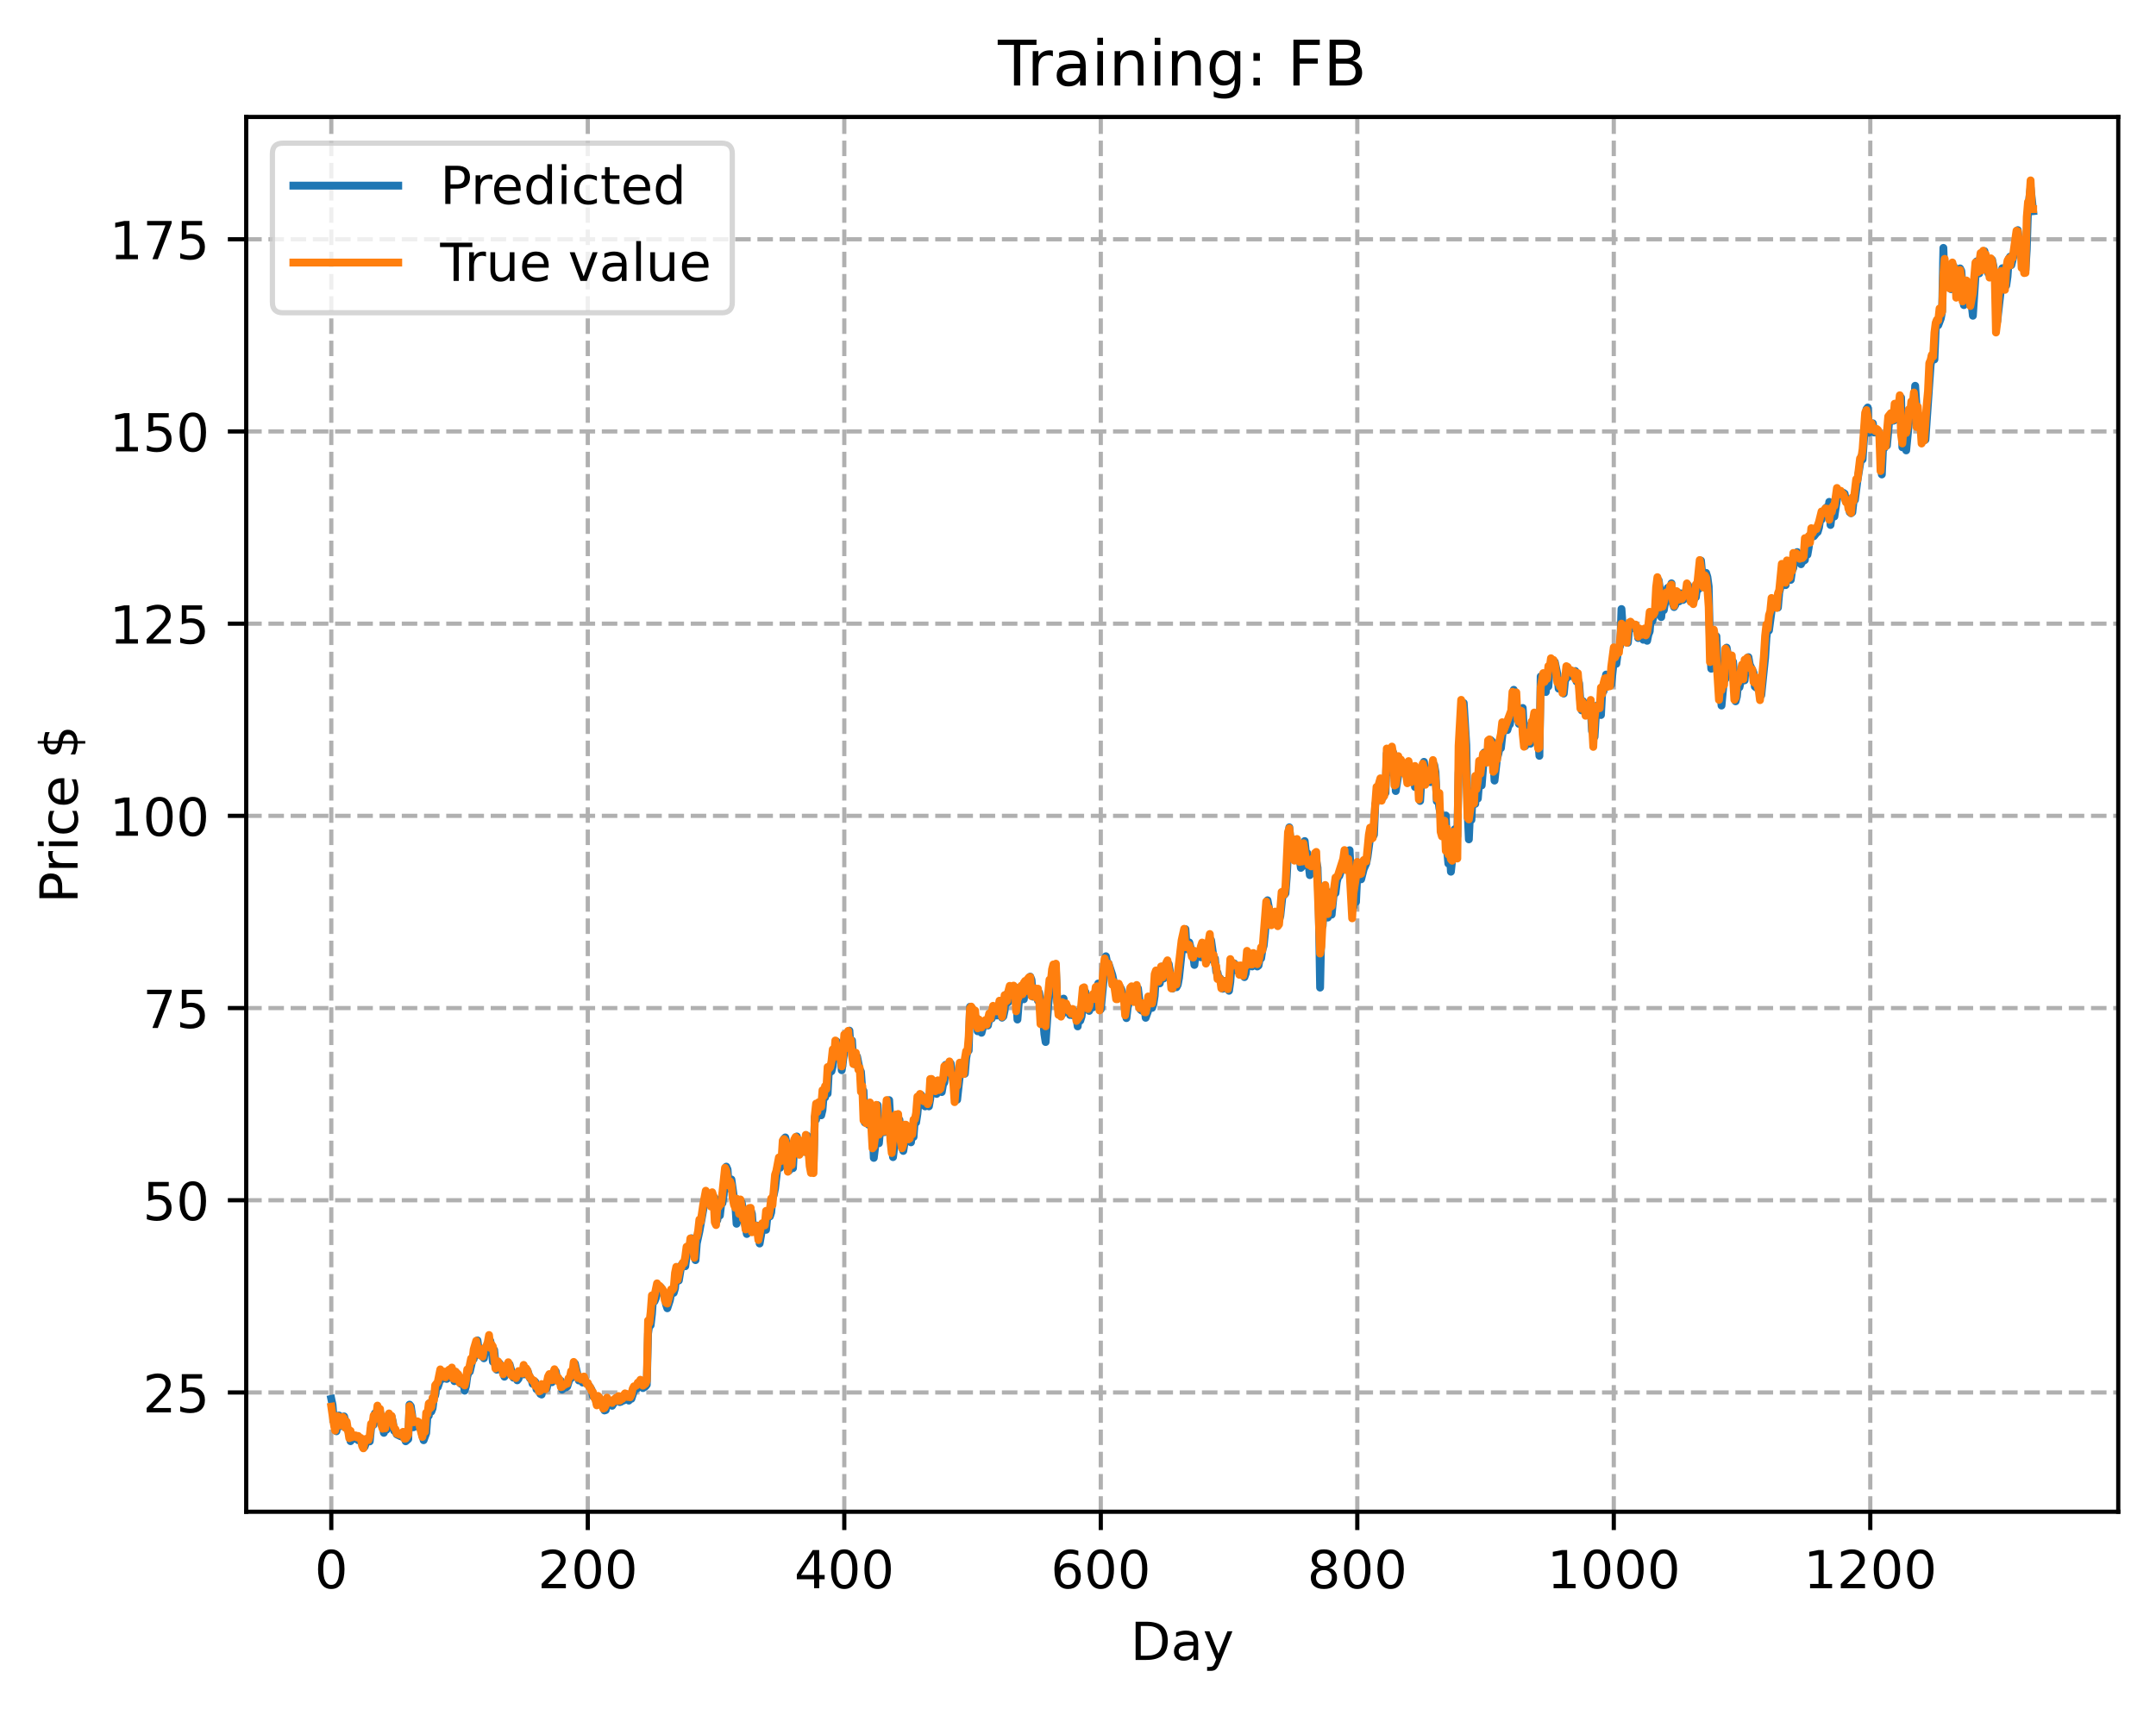 <?xml version="1.0" encoding="utf-8" standalone="no"?>
<!DOCTYPE svg PUBLIC "-//W3C//DTD SVG 1.1//EN"
  "http://www.w3.org/Graphics/SVG/1.1/DTD/svg11.dtd">
<!-- Created with matplotlib (https://matplotlib.org/) -->
<svg height="325.986pt" version="1.1" viewBox="0 0 411.286 325.986" width="411.286pt" xmlns="http://www.w3.org/2000/svg" xmlns:xlink="http://www.w3.org/1999/xlink">
 <defs>
  <style type="text/css">
*{stroke-linecap:butt;stroke-linejoin:round;}
  </style>
 </defs>
 <g id="figure_1">
  <g id="patch_1">
   <path d="M 0 325.986 
L 411.286 325.986 
L 411.286 0 
L 0 0 
z
" style="fill:#ffffff;"/>
  </g>
  <g id="axes_1">
   <g id="patch_2">
    <path d="M 46.966 288.43 
L 404.086 288.43 
L 404.086 22.318 
L 46.966 22.318 
z
" style="fill:#ffffff;"/>
   </g>
   <g id="matplotlib.axis_1">
    <g id="xtick_1">
     <g id="line2d_1">
      <path clip-path="url(#p63abb6f880)" d="M 63.198 288.43 
L 63.198 22.318 
" style="fill:none;stroke:#b0b0b0;stroke-dasharray:2.96,1.28;stroke-dashoffset:0;stroke-width:0.8;"/>
     </g>
     <g id="line2d_2">
      <defs>
       <path d="M 0 0 
L 0 3.5 
" id="m5fc18fea1c" style="stroke:#000000;stroke-width:0.8;"/>
      </defs>
      <g>
       <use style="stroke:#000000;stroke-width:0.8;" x="63.198" xlink:href="#m5fc18fea1c" y="288.43"/>
      </g>
     </g>
     <g id="text_1">
      <!-- 0 -->
      <defs>
       <path d="M 31.781 66.406 
Q 24.172 66.406 20.328 58.906 
Q 16.5 51.422 16.5 36.375 
Q 16.5 21.391 20.328 13.891 
Q 24.172 6.391 31.781 6.391 
Q 39.453 6.391 43.281 13.891 
Q 47.125 21.391 47.125 36.375 
Q 47.125 51.422 43.281 58.906 
Q 39.453 66.406 31.781 66.406 
z
M 31.781 74.219 
Q 44.047 74.219 50.516 64.516 
Q 56.984 54.828 56.984 36.375 
Q 56.984 17.969 50.516 8.266 
Q 44.047 -1.422 31.781 -1.422 
Q 19.531 -1.422 13.062 8.266 
Q 6.594 17.969 6.594 36.375 
Q 6.594 54.828 13.062 64.516 
Q 19.531 74.219 31.781 74.219 
z
" id="DejaVuSans-48"/>
      </defs>
      <g transform="translate(60.017 303.029)scale(0.1 -0.1)">
       <use xlink:href="#DejaVuSans-48"/>
      </g>
     </g>
    </g>
    <g id="xtick_2">
     <g id="line2d_3">
      <path clip-path="url(#p63abb6f880)" d="M 112.129 288.43 
L 112.129 22.318 
" style="fill:none;stroke:#b0b0b0;stroke-dasharray:2.96,1.28;stroke-dashoffset:0;stroke-width:0.8;"/>
     </g>
     <g id="line2d_4">
      <g>
       <use style="stroke:#000000;stroke-width:0.8;" x="112.129" xlink:href="#m5fc18fea1c" y="288.43"/>
      </g>
     </g>
     <g id="text_2">
      <!-- 200 -->
      <defs>
       <path d="M 19.188 8.297 
L 53.609 8.297 
L 53.609 0 
L 7.328 0 
L 7.328 8.297 
Q 12.938 14.109 22.625 23.891 
Q 32.328 33.688 34.812 36.531 
Q 39.547 41.844 41.422 45.531 
Q 43.312 49.219 43.312 52.781 
Q 43.312 58.594 39.234 62.25 
Q 35.156 65.922 28.609 65.922 
Q 23.969 65.922 18.812 64.312 
Q 13.672 62.703 7.812 59.422 
L 7.812 69.391 
Q 13.766 71.781 18.938 73 
Q 24.125 74.219 28.422 74.219 
Q 39.75 74.219 46.484 68.547 
Q 53.219 62.891 53.219 53.422 
Q 53.219 48.922 51.531 44.891 
Q 49.859 40.875 45.406 35.406 
Q 44.188 33.984 37.641 27.219 
Q 31.109 20.453 19.188 8.297 
z
" id="DejaVuSans-50"/>
      </defs>
      <g transform="translate(102.585 303.029)scale(0.1 -0.1)">
       <use xlink:href="#DejaVuSans-50"/>
       <use x="63.623" xlink:href="#DejaVuSans-48"/>
       <use x="127.246" xlink:href="#DejaVuSans-48"/>
      </g>
     </g>
    </g>
    <g id="xtick_3">
     <g id="line2d_5">
      <path clip-path="url(#p63abb6f880)" d="M 161.06 288.43 
L 161.06 22.318 
" style="fill:none;stroke:#b0b0b0;stroke-dasharray:2.96,1.28;stroke-dashoffset:0;stroke-width:0.8;"/>
     </g>
     <g id="line2d_6">
      <g>
       <use style="stroke:#000000;stroke-width:0.8;" x="161.06" xlink:href="#m5fc18fea1c" y="288.43"/>
      </g>
     </g>
     <g id="text_3">
      <!-- 400 -->
      <defs>
       <path d="M 37.797 64.312 
L 12.891 25.391 
L 37.797 25.391 
z
M 35.203 72.906 
L 47.609 72.906 
L 47.609 25.391 
L 58.016 25.391 
L 58.016 17.188 
L 47.609 17.188 
L 47.609 0 
L 37.797 0 
L 37.797 17.188 
L 4.891 17.188 
L 4.891 26.703 
z
" id="DejaVuSans-52"/>
      </defs>
      <g transform="translate(151.516 303.029)scale(0.1 -0.1)">
       <use xlink:href="#DejaVuSans-52"/>
       <use x="63.623" xlink:href="#DejaVuSans-48"/>
       <use x="127.246" xlink:href="#DejaVuSans-48"/>
      </g>
     </g>
    </g>
    <g id="xtick_4">
     <g id="line2d_7">
      <path clip-path="url(#p63abb6f880)" d="M 209.99 288.43 
L 209.99 22.318 
" style="fill:none;stroke:#b0b0b0;stroke-dasharray:2.96,1.28;stroke-dashoffset:0;stroke-width:0.8;"/>
     </g>
     <g id="line2d_8">
      <g>
       <use style="stroke:#000000;stroke-width:0.8;" x="209.99" xlink:href="#m5fc18fea1c" y="288.43"/>
      </g>
     </g>
     <g id="text_4">
      <!-- 600 -->
      <defs>
       <path d="M 33.016 40.375 
Q 26.375 40.375 22.484 35.828 
Q 18.609 31.297 18.609 23.391 
Q 18.609 15.531 22.484 10.953 
Q 26.375 6.391 33.016 6.391 
Q 39.656 6.391 43.531 10.953 
Q 47.406 15.531 47.406 23.391 
Q 47.406 31.297 43.531 35.828 
Q 39.656 40.375 33.016 40.375 
z
M 52.594 71.297 
L 52.594 62.312 
Q 48.875 64.062 45.094 64.984 
Q 41.312 65.922 37.594 65.922 
Q 27.828 65.922 22.672 59.328 
Q 17.531 52.734 16.797 39.406 
Q 19.672 43.656 24.016 45.922 
Q 28.375 48.188 33.594 48.188 
Q 44.578 48.188 50.953 41.516 
Q 57.328 34.859 57.328 23.391 
Q 57.328 12.156 50.688 5.359 
Q 44.047 -1.422 33.016 -1.422 
Q 20.359 -1.422 13.672 8.266 
Q 6.984 17.969 6.984 36.375 
Q 6.984 53.656 15.188 63.938 
Q 23.391 74.219 37.203 74.219 
Q 40.922 74.219 44.703 73.484 
Q 48.484 72.75 52.594 71.297 
z
" id="DejaVuSans-54"/>
      </defs>
      <g transform="translate(200.446 303.029)scale(0.1 -0.1)">
       <use xlink:href="#DejaVuSans-54"/>
       <use x="63.623" xlink:href="#DejaVuSans-48"/>
       <use x="127.246" xlink:href="#DejaVuSans-48"/>
      </g>
     </g>
    </g>
    <g id="xtick_5">
     <g id="line2d_9">
      <path clip-path="url(#p63abb6f880)" d="M 258.921 288.43 
L 258.921 22.318 
" style="fill:none;stroke:#b0b0b0;stroke-dasharray:2.96,1.28;stroke-dashoffset:0;stroke-width:0.8;"/>
     </g>
     <g id="line2d_10">
      <g>
       <use style="stroke:#000000;stroke-width:0.8;" x="258.921" xlink:href="#m5fc18fea1c" y="288.43"/>
      </g>
     </g>
     <g id="text_5">
      <!-- 800 -->
      <defs>
       <path d="M 31.781 34.625 
Q 24.75 34.625 20.719 30.859 
Q 16.703 27.094 16.703 20.516 
Q 16.703 13.922 20.719 10.156 
Q 24.75 6.391 31.781 6.391 
Q 38.812 6.391 42.859 10.172 
Q 46.922 13.969 46.922 20.516 
Q 46.922 27.094 42.891 30.859 
Q 38.875 34.625 31.781 34.625 
z
M 21.922 38.812 
Q 15.578 40.375 12.031 44.719 
Q 8.5 49.078 8.5 55.328 
Q 8.5 64.062 14.719 69.141 
Q 20.953 74.219 31.781 74.219 
Q 42.672 74.219 48.875 69.141 
Q 55.078 64.062 55.078 55.328 
Q 55.078 49.078 51.531 44.719 
Q 48 40.375 41.703 38.812 
Q 48.828 37.156 52.797 32.312 
Q 56.781 27.484 56.781 20.516 
Q 56.781 9.906 50.312 4.234 
Q 43.844 -1.422 31.781 -1.422 
Q 19.734 -1.422 13.25 4.234 
Q 6.781 9.906 6.781 20.516 
Q 6.781 27.484 10.781 32.312 
Q 14.797 37.156 21.922 38.812 
z
M 18.312 54.391 
Q 18.312 48.734 21.844 45.562 
Q 25.391 42.391 31.781 42.391 
Q 38.141 42.391 41.719 45.562 
Q 45.312 48.734 45.312 54.391 
Q 45.312 60.062 41.719 63.234 
Q 38.141 66.406 31.781 66.406 
Q 25.391 66.406 21.844 63.234 
Q 18.312 60.062 18.312 54.391 
z
" id="DejaVuSans-56"/>
      </defs>
      <g transform="translate(249.377 303.029)scale(0.1 -0.1)">
       <use xlink:href="#DejaVuSans-56"/>
       <use x="63.623" xlink:href="#DejaVuSans-48"/>
       <use x="127.246" xlink:href="#DejaVuSans-48"/>
      </g>
     </g>
    </g>
    <g id="xtick_6">
     <g id="line2d_11">
      <path clip-path="url(#p63abb6f880)" d="M 307.851 288.43 
L 307.851 22.318 
" style="fill:none;stroke:#b0b0b0;stroke-dasharray:2.96,1.28;stroke-dashoffset:0;stroke-width:0.8;"/>
     </g>
     <g id="line2d_12">
      <g>
       <use style="stroke:#000000;stroke-width:0.8;" x="307.851" xlink:href="#m5fc18fea1c" y="288.43"/>
      </g>
     </g>
     <g id="text_6">
      <!-- 1000 -->
      <defs>
       <path d="M 12.406 8.297 
L 28.516 8.297 
L 28.516 63.922 
L 10.984 60.406 
L 10.984 69.391 
L 28.422 72.906 
L 38.281 72.906 
L 38.281 8.297 
L 54.391 8.297 
L 54.391 0 
L 12.406 0 
z
" id="DejaVuSans-49"/>
      </defs>
      <g transform="translate(295.126 303.029)scale(0.1 -0.1)">
       <use xlink:href="#DejaVuSans-49"/>
       <use x="63.623" xlink:href="#DejaVuSans-48"/>
       <use x="127.246" xlink:href="#DejaVuSans-48"/>
       <use x="190.869" xlink:href="#DejaVuSans-48"/>
      </g>
     </g>
    </g>
    <g id="xtick_7">
     <g id="line2d_13">
      <path clip-path="url(#p63abb6f880)" d="M 356.782 288.43 
L 356.782 22.318 
" style="fill:none;stroke:#b0b0b0;stroke-dasharray:2.96,1.28;stroke-dashoffset:0;stroke-width:0.8;"/>
     </g>
     <g id="line2d_14">
      <g>
       <use style="stroke:#000000;stroke-width:0.8;" x="356.782" xlink:href="#m5fc18fea1c" y="288.43"/>
      </g>
     </g>
     <g id="text_7">
      <!-- 1200 -->
      <g transform="translate(344.057 303.029)scale(0.1 -0.1)">
       <use xlink:href="#DejaVuSans-49"/>
       <use x="63.623" xlink:href="#DejaVuSans-50"/>
       <use x="127.246" xlink:href="#DejaVuSans-48"/>
       <use x="190.869" xlink:href="#DejaVuSans-48"/>
      </g>
     </g>
    </g>
    <g id="text_8">
     <!-- Day -->
     <defs>
      <path d="M 19.672 64.797 
L 19.672 8.109 
L 31.594 8.109 
Q 46.688 8.109 53.688 14.938 
Q 60.688 21.781 60.688 36.531 
Q 60.688 51.172 53.688 57.984 
Q 46.688 64.797 31.594 64.797 
z
M 9.812 72.906 
L 30.078 72.906 
Q 51.266 72.906 61.172 64.094 
Q 71.094 55.281 71.094 36.531 
Q 71.094 17.672 61.125 8.828 
Q 51.172 0 30.078 0 
L 9.812 0 
z
" id="DejaVuSans-68"/>
      <path d="M 34.281 27.484 
Q 23.391 27.484 19.188 25 
Q 14.984 22.516 14.984 16.5 
Q 14.984 11.719 18.141 8.906 
Q 21.297 6.109 26.703 6.109 
Q 34.188 6.109 38.703 11.406 
Q 43.219 16.703 43.219 25.484 
L 43.219 27.484 
z
M 52.203 31.203 
L 52.203 0 
L 43.219 0 
L 43.219 8.297 
Q 40.141 3.328 35.547 0.953 
Q 30.953 -1.422 24.312 -1.422 
Q 15.922 -1.422 10.953 3.297 
Q 6 8.016 6 15.922 
Q 6 25.141 12.172 29.828 
Q 18.359 34.516 30.609 34.516 
L 43.219 34.516 
L 43.219 35.406 
Q 43.219 41.609 39.141 45 
Q 35.062 48.391 27.688 48.391 
Q 23 48.391 18.547 47.266 
Q 14.109 46.141 10.016 43.891 
L 10.016 52.203 
Q 14.938 54.109 19.578 55.047 
Q 24.219 56 28.609 56 
Q 40.484 56 46.344 49.844 
Q 52.203 43.703 52.203 31.203 
z
" id="DejaVuSans-97"/>
      <path d="M 32.172 -5.078 
Q 28.375 -14.844 24.75 -17.812 
Q 21.141 -20.797 15.094 -20.797 
L 7.906 -20.797 
L 7.906 -13.281 
L 13.188 -13.281 
Q 16.891 -13.281 18.938 -11.516 
Q 21 -9.766 23.484 -3.219 
L 25.094 0.875 
L 2.984 54.688 
L 12.5 54.688 
L 29.594 11.922 
L 46.688 54.688 
L 56.203 54.688 
z
" id="DejaVuSans-121"/>
     </defs>
     <g transform="translate(215.652 316.707)scale(0.1 -0.1)">
      <use xlink:href="#DejaVuSans-68"/>
      <use x="77.002" xlink:href="#DejaVuSans-97"/>
      <use x="138.281" xlink:href="#DejaVuSans-121"/>
     </g>
    </g>
   </g>
   <g id="matplotlib.axis_2">
    <g id="ytick_1">
     <g id="line2d_15">
      <path clip-path="url(#p63abb6f880)" d="M 46.966 265.67 
L 404.086 265.67 
" style="fill:none;stroke:#b0b0b0;stroke-dasharray:2.96,1.28;stroke-dashoffset:0;stroke-width:0.8;"/>
     </g>
     <g id="line2d_16">
      <defs>
       <path d="M 0 0 
L -3.5 0 
" id="mb7beb29bc0" style="stroke:#000000;stroke-width:0.8;"/>
      </defs>
      <g>
       <use style="stroke:#000000;stroke-width:0.8;" x="46.966" xlink:href="#mb7beb29bc0" y="265.67"/>
      </g>
     </g>
     <g id="text_9">
      <!-- 25 -->
      <defs>
       <path d="M 10.797 72.906 
L 49.516 72.906 
L 49.516 64.594 
L 19.828 64.594 
L 19.828 46.734 
Q 21.969 47.469 24.109 47.828 
Q 26.266 48.188 28.422 48.188 
Q 40.625 48.188 47.75 41.5 
Q 54.891 34.812 54.891 23.391 
Q 54.891 11.625 47.562 5.094 
Q 40.234 -1.422 26.906 -1.422 
Q 22.312 -1.422 17.547 -0.641 
Q 12.797 0.141 7.719 1.703 
L 7.719 11.625 
Q 12.109 9.234 16.797 8.062 
Q 21.484 6.891 26.703 6.891 
Q 35.156 6.891 40.078 11.328 
Q 45.016 15.766 45.016 23.391 
Q 45.016 31 40.078 35.438 
Q 35.156 39.891 26.703 39.891 
Q 22.75 39.891 18.812 39.016 
Q 14.891 38.141 10.797 36.281 
z
" id="DejaVuSans-53"/>
      </defs>
      <g transform="translate(27.241 269.47)scale(0.1 -0.1)">
       <use xlink:href="#DejaVuSans-50"/>
       <use x="63.623" xlink:href="#DejaVuSans-53"/>
      </g>
     </g>
    </g>
    <g id="ytick_2">
     <g id="line2d_17">
      <path clip-path="url(#p63abb6f880)" d="M 46.966 229 
L 404.086 229 
" style="fill:none;stroke:#b0b0b0;stroke-dasharray:2.96,1.28;stroke-dashoffset:0;stroke-width:0.8;"/>
     </g>
     <g id="line2d_18">
      <g>
       <use style="stroke:#000000;stroke-width:0.8;" x="46.966" xlink:href="#mb7beb29bc0" y="229"/>
      </g>
     </g>
     <g id="text_10">
      <!-- 50 -->
      <g transform="translate(27.241 232.8)scale(0.1 -0.1)">
       <use xlink:href="#DejaVuSans-53"/>
       <use x="63.623" xlink:href="#DejaVuSans-48"/>
      </g>
     </g>
    </g>
    <g id="ytick_3">
     <g id="line2d_19">
      <path clip-path="url(#p63abb6f880)" d="M 46.966 192.33 
L 404.086 192.33 
" style="fill:none;stroke:#b0b0b0;stroke-dasharray:2.96,1.28;stroke-dashoffset:0;stroke-width:0.8;"/>
     </g>
     <g id="line2d_20">
      <g>
       <use style="stroke:#000000;stroke-width:0.8;" x="46.966" xlink:href="#mb7beb29bc0" y="192.33"/>
      </g>
     </g>
     <g id="text_11">
      <!-- 75 -->
      <defs>
       <path d="M 8.203 72.906 
L 55.078 72.906 
L 55.078 68.703 
L 28.609 0 
L 18.312 0 
L 43.219 64.594 
L 8.203 64.594 
z
" id="DejaVuSans-55"/>
      </defs>
      <g transform="translate(27.241 196.129)scale(0.1 -0.1)">
       <use xlink:href="#DejaVuSans-55"/>
       <use x="63.623" xlink:href="#DejaVuSans-53"/>
      </g>
     </g>
    </g>
    <g id="ytick_4">
     <g id="line2d_21">
      <path clip-path="url(#p63abb6f880)" d="M 46.966 155.66 
L 404.086 155.66 
" style="fill:none;stroke:#b0b0b0;stroke-dasharray:2.96,1.28;stroke-dashoffset:0;stroke-width:0.8;"/>
     </g>
     <g id="line2d_22">
      <g>
       <use style="stroke:#000000;stroke-width:0.8;" x="46.966" xlink:href="#mb7beb29bc0" y="155.66"/>
      </g>
     </g>
     <g id="text_12">
      <!-- 100 -->
      <g transform="translate(20.878 159.459)scale(0.1 -0.1)">
       <use xlink:href="#DejaVuSans-49"/>
       <use x="63.623" xlink:href="#DejaVuSans-48"/>
       <use x="127.246" xlink:href="#DejaVuSans-48"/>
      </g>
     </g>
    </g>
    <g id="ytick_5">
     <g id="line2d_23">
      <path clip-path="url(#p63abb6f880)" d="M 46.966 118.99 
L 404.086 118.99 
" style="fill:none;stroke:#b0b0b0;stroke-dasharray:2.96,1.28;stroke-dashoffset:0;stroke-width:0.8;"/>
     </g>
     <g id="line2d_24">
      <g>
       <use style="stroke:#000000;stroke-width:0.8;" x="46.966" xlink:href="#mb7beb29bc0" y="118.99"/>
      </g>
     </g>
     <g id="text_13">
      <!-- 125 -->
      <g transform="translate(20.878 122.789)scale(0.1 -0.1)">
       <use xlink:href="#DejaVuSans-49"/>
       <use x="63.623" xlink:href="#DejaVuSans-50"/>
       <use x="127.246" xlink:href="#DejaVuSans-53"/>
      </g>
     </g>
    </g>
    <g id="ytick_6">
     <g id="line2d_25">
      <path clip-path="url(#p63abb6f880)" d="M 46.966 82.32 
L 404.086 82.32 
" style="fill:none;stroke:#b0b0b0;stroke-dasharray:2.96,1.28;stroke-dashoffset:0;stroke-width:0.8;"/>
     </g>
     <g id="line2d_26">
      <g>
       <use style="stroke:#000000;stroke-width:0.8;" x="46.966" xlink:href="#mb7beb29bc0" y="82.32"/>
      </g>
     </g>
     <g id="text_14">
      <!-- 150 -->
      <g transform="translate(20.878 86.119)scale(0.1 -0.1)">
       <use xlink:href="#DejaVuSans-49"/>
       <use x="63.623" xlink:href="#DejaVuSans-53"/>
       <use x="127.246" xlink:href="#DejaVuSans-48"/>
      </g>
     </g>
    </g>
    <g id="ytick_7">
     <g id="line2d_27">
      <path clip-path="url(#p63abb6f880)" d="M 46.966 45.65 
L 404.086 45.65 
" style="fill:none;stroke:#b0b0b0;stroke-dasharray:2.96,1.28;stroke-dashoffset:0;stroke-width:0.8;"/>
     </g>
     <g id="line2d_28">
      <g>
       <use style="stroke:#000000;stroke-width:0.8;" x="46.966" xlink:href="#mb7beb29bc0" y="45.65"/>
      </g>
     </g>
     <g id="text_15">
      <!-- 175 -->
      <g transform="translate(20.878 49.449)scale(0.1 -0.1)">
       <use xlink:href="#DejaVuSans-49"/>
       <use x="63.623" xlink:href="#DejaVuSans-55"/>
       <use x="127.246" xlink:href="#DejaVuSans-53"/>
      </g>
     </g>
    </g>
    <g id="text_16">
     <!-- Price $ -->
     <defs>
      <path d="M 19.672 64.797 
L 19.672 37.406 
L 32.078 37.406 
Q 38.969 37.406 42.719 40.969 
Q 46.484 44.531 46.484 51.125 
Q 46.484 57.672 42.719 61.234 
Q 38.969 64.797 32.078 64.797 
z
M 9.812 72.906 
L 32.078 72.906 
Q 44.344 72.906 50.609 67.359 
Q 56.891 61.812 56.891 51.125 
Q 56.891 40.328 50.609 34.812 
Q 44.344 29.297 32.078 29.297 
L 19.672 29.297 
L 19.672 0 
L 9.812 0 
z
" id="DejaVuSans-80"/>
      <path d="M 41.109 46.297 
Q 39.594 47.172 37.812 47.578 
Q 36.031 48 33.891 48 
Q 26.266 48 22.188 43.047 
Q 18.109 38.094 18.109 28.812 
L 18.109 0 
L 9.078 0 
L 9.078 54.688 
L 18.109 54.688 
L 18.109 46.188 
Q 20.953 51.172 25.484 53.578 
Q 30.031 56 36.531 56 
Q 37.453 56 38.578 55.875 
Q 39.703 55.766 41.062 55.516 
z
" id="DejaVuSans-114"/>
      <path d="M 9.422 54.688 
L 18.406 54.688 
L 18.406 0 
L 9.422 0 
z
M 9.422 75.984 
L 18.406 75.984 
L 18.406 64.594 
L 9.422 64.594 
z
" id="DejaVuSans-105"/>
      <path d="M 48.781 52.594 
L 48.781 44.188 
Q 44.969 46.297 41.141 47.344 
Q 37.312 48.391 33.406 48.391 
Q 24.656 48.391 19.812 42.844 
Q 14.984 37.312 14.984 27.297 
Q 14.984 17.281 19.812 11.734 
Q 24.656 6.203 33.406 6.203 
Q 37.312 6.203 41.141 7.25 
Q 44.969 8.297 48.781 10.406 
L 48.781 2.094 
Q 45.016 0.344 40.984 -0.531 
Q 36.969 -1.422 32.422 -1.422 
Q 20.062 -1.422 12.781 6.344 
Q 5.516 14.109 5.516 27.297 
Q 5.516 40.672 12.859 48.328 
Q 20.219 56 33.016 56 
Q 37.156 56 41.109 55.141 
Q 45.062 54.297 48.781 52.594 
z
" id="DejaVuSans-99"/>
      <path d="M 56.203 29.594 
L 56.203 25.203 
L 14.891 25.203 
Q 15.484 15.922 20.484 11.062 
Q 25.484 6.203 34.422 6.203 
Q 39.594 6.203 44.453 7.469 
Q 49.312 8.734 54.109 11.281 
L 54.109 2.781 
Q 49.266 0.734 44.188 -0.344 
Q 39.109 -1.422 33.891 -1.422 
Q 20.797 -1.422 13.156 6.188 
Q 5.516 13.812 5.516 26.812 
Q 5.516 40.234 12.766 48.109 
Q 20.016 56 32.328 56 
Q 43.359 56 49.781 48.891 
Q 56.203 41.797 56.203 29.594 
z
M 47.219 32.234 
Q 47.125 39.594 43.094 43.984 
Q 39.062 48.391 32.422 48.391 
Q 24.906 48.391 20.391 44.141 
Q 15.875 39.891 15.188 32.172 
z
" id="DejaVuSans-101"/>
      <path id="DejaVuSans-32"/>
      <path d="M 33.797 -14.703 
L 28.906 -14.703 
L 28.859 0 
Q 23.734 0.094 18.609 1.188 
Q 13.484 2.297 8.297 4.5 
L 8.297 13.281 
Q 13.281 10.156 18.375 8.562 
Q 23.484 6.984 28.906 6.938 
L 28.906 29.203 
Q 18.109 30.953 13.203 35.156 
Q 8.297 39.359 8.297 46.688 
Q 8.297 54.641 13.625 59.219 
Q 18.953 63.812 28.906 64.5 
L 28.906 75.984 
L 33.797 75.984 
L 33.797 64.656 
Q 38.328 64.453 42.578 63.688 
Q 46.828 62.938 50.875 61.625 
L 50.875 53.078 
Q 46.828 55.125 42.547 56.25 
Q 38.281 57.375 33.797 57.562 
L 33.797 36.719 
Q 44.875 35.016 50.094 30.609 
Q 55.328 26.219 55.328 18.609 
Q 55.328 10.359 49.781 5.594 
Q 44.234 0.828 33.797 0.094 
z
M 28.906 37.594 
L 28.906 57.625 
Q 23.25 56.984 20.266 54.391 
Q 17.281 51.812 17.281 47.516 
Q 17.281 43.312 20.031 40.969 
Q 22.797 38.625 28.906 37.594 
z
M 33.797 28.219 
L 33.797 7.078 
Q 39.984 7.906 43.141 10.594 
Q 46.297 13.281 46.297 17.672 
Q 46.297 21.969 43.281 24.5 
Q 40.281 27.047 33.797 28.219 
z
" id="DejaVuSans-36"/>
     </defs>
     <g transform="translate(14.798 172.342)rotate(-90)scale(0.1 -0.1)">
      <use xlink:href="#DejaVuSans-80"/>
      <use x="58.553" xlink:href="#DejaVuSans-114"/>
      <use x="99.666" xlink:href="#DejaVuSans-105"/>
      <use x="127.449" xlink:href="#DejaVuSans-99"/>
      <use x="182.43" xlink:href="#DejaVuSans-101"/>
      <use x="243.953" xlink:href="#DejaVuSans-32"/>
      <use x="275.74" xlink:href="#DejaVuSans-36"/>
     </g>
    </g>
   </g>
   <g id="line2d_29">
    <path clip-path="url(#p63abb6f880)" d="M 63.198 266.906 
L 63.443 268.065 
L 63.688 271.185 
L 63.932 272.57 
L 64.177 273.08 
L 64.666 270.064 
L 64.911 271.908 
L 65.156 272.092 
L 65.645 270.24 
L 66.379 272.81 
L 66.623 273.643 
L 66.868 274.966 
L 67.113 274.201 
L 67.357 274.575 
L 67.602 274.296 
L 68.091 274.262 
L 68.336 274.792 
L 68.581 274.478 
L 68.825 274.544 
L 69.315 276.257 
L 69.559 276.025 
L 70.049 274.722 
L 70.293 274.779 
L 70.538 275.01 
L 70.783 272.49 
L 71.027 271.957 
L 71.272 271.837 
L 71.517 269.649 
L 71.761 271.138 
L 72.006 270.65 
L 72.251 269.147 
L 72.495 269.308 
L 73.229 273.378 
L 73.474 272.243 
L 73.718 272.787 
L 73.963 270.608 
L 74.208 270.542 
L 74.452 270.226 
L 74.697 270.266 
L 74.942 271.33 
L 75.186 272.986 
L 75.431 273.089 
L 75.676 273.668 
L 76.41 274.023 
L 76.654 274.01 
L 76.899 274.249 
L 77.144 273.942 
L 77.388 274.989 
L 77.878 274.574 
L 78.122 267.993 
L 78.367 268.294 
L 78.611 269.914 
L 78.856 272.316 
L 79.101 272.207 
L 79.345 271.857 
L 79.59 271.995 
L 79.835 271.779 
L 80.324 272.834 
L 80.813 274.788 
L 81.303 273.443 
L 81.547 270.042 
L 81.792 270.13 
L 82.037 267.641 
L 82.281 269.326 
L 82.526 268.689 
L 82.771 266.719 
L 83.015 266.241 
L 83.26 264.469 
L 83.505 264.655 
L 83.749 263.93 
L 84.239 261.714 
L 84.483 263.069 
L 84.728 262.114 
L 84.972 262.169 
L 85.217 263.089 
L 85.462 262.92 
L 85.706 261.71 
L 85.951 261.724 
L 86.196 262.319 
L 86.44 261.477 
L 86.685 263.521 
L 86.93 263.303 
L 87.174 262.026 
L 87.419 262.482 
L 87.664 263.602 
L 87.908 264.029 
L 88.153 263.191 
L 88.398 263.85 
L 88.642 265.337 
L 88.887 264.473 
L 89.132 262.659 
L 89.376 261.81 
L 89.621 261.709 
L 90.11 259.517 
L 90.355 259.305 
L 90.844 256.874 
L 91.089 255.745 
L 91.333 257.721 
L 91.578 258.478 
L 91.823 258.698 
L 92.067 258.352 
L 92.312 259.154 
L 92.557 257.265 
L 93.046 256.754 
L 93.291 256.101 
L 93.535 255.836 
L 93.78 257.437 
L 94.025 259.813 
L 94.269 257.559 
L 94.514 260.069 
L 94.759 261.338 
L 95.248 260.056 
L 95.737 260.756 
L 95.982 262.074 
L 96.227 262.668 
L 96.716 260.909 
L 96.96 261.283 
L 97.205 260.305 
L 97.939 262.857 
L 98.184 262.614 
L 98.428 262.624 
L 98.673 263.36 
L 98.918 263.056 
L 99.162 262.054 
L 99.652 261.552 
L 99.896 262.24 
L 100.141 261.016 
L 100.386 261.664 
L 100.63 261.514 
L 101.12 263.002 
L 101.364 263.104 
L 101.609 264.032 
L 102.098 263.639 
L 102.343 265.057 
L 102.587 264.936 
L 102.832 264.996 
L 103.077 265.949 
L 103.321 266.069 
L 103.566 264.523 
L 103.811 265.138 
L 104.3 264.871 
L 104.545 263.707 
L 105.034 262.845 
L 105.279 263.727 
L 105.523 263.196 
L 106.013 261.656 
L 106.257 262.838 
L 106.502 263.447 
L 106.747 263.607 
L 106.991 263.453 
L 107.236 265.13 
L 107.481 264.924 
L 107.725 264.367 
L 107.97 264.709 
L 108.215 264.532 
L 108.704 262.945 
L 108.948 262.961 
L 109.193 261.928 
L 109.438 261.756 
L 109.682 260.163 
L 110.416 263.388 
L 110.661 263.122 
L 110.906 263.046 
L 111.15 263.787 
L 111.395 263.412 
L 111.64 263.331 
L 111.884 263.973 
L 112.374 264.39 
L 112.863 265.179 
L 113.108 266.382 
L 113.352 266.21 
L 113.597 266.843 
L 113.842 267.836 
L 114.086 267.526 
L 114.331 266.636 
L 114.82 267.757 
L 115.309 269.108 
L 115.554 269.031 
L 115.799 267.604 
L 116.288 267.366 
L 116.533 267.975 
L 116.777 268.213 
L 117.267 267.43 
L 118.001 266.779 
L 118.245 267.51 
L 118.49 267.426 
L 118.735 266.855 
L 118.979 267.201 
L 119.469 266.164 
L 119.713 266.52 
L 119.958 267.229 
L 120.203 266.661 
L 120.447 266.885 
L 121.181 264.696 
L 121.426 264.988 
L 121.67 264.751 
L 121.915 264.09 
L 122.16 264.09 
L 122.404 263.543 
L 122.649 264.838 
L 123.138 264.51 
L 123.383 264.193 
L 123.628 254.445 
L 123.872 252.669 
L 124.117 252.858 
L 124.362 250.749 
L 124.606 247.401 
L 124.851 248.3 
L 125.096 247.712 
L 125.585 245.579 
L 125.83 246.322 
L 126.074 245.603 
L 126.563 246.887 
L 126.808 246.91 
L 127.053 248.887 
L 127.297 249.613 
L 127.787 248.102 
L 128.031 246.766 
L 128.276 246.611 
L 128.521 246.67 
L 128.765 245.817 
L 129.01 243.016 
L 129.255 243.127 
L 129.499 244.319 
L 129.989 241.343 
L 130.233 241.5 
L 130.478 241.245 
L 130.723 241.598 
L 131.212 237.905 
L 131.457 237.981 
L 131.701 239.173 
L 131.946 236.258 
L 132.435 237.104 
L 132.68 240.427 
L 132.924 237.232 
L 133.414 234.979 
L 134.392 229.503 
L 134.637 229.039 
L 134.882 229.182 
L 135.126 229.569 
L 135.371 229.274 
L 135.616 228.795 
L 135.86 229.776 
L 136.105 228.337 
L 136.35 228.579 
L 136.594 233.177 
L 136.839 232.796 
L 137.084 230.81 
L 137.328 231.919 
L 137.573 229.776 
L 137.818 229.554 
L 138.062 227.918 
L 138.307 223.735 
L 138.551 222.589 
L 138.796 223.148 
L 139.041 226.746 
L 139.285 226.24 
L 139.53 225.033 
L 140.019 228.568 
L 140.264 229.67 
L 140.509 233.489 
L 140.753 228.856 
L 141.243 232.762 
L 141.487 229.439 
L 141.732 230.669 
L 141.977 232.729 
L 142.466 235.438 
L 142.711 235.135 
L 142.955 231.627 
L 143.2 230.837 
L 143.445 231.598 
L 143.689 234.913 
L 144.423 233.829 
L 144.668 234.794 
L 144.912 237.257 
L 145.402 234.376 
L 145.646 234.029 
L 145.891 234.217 
L 146.136 234.645 
L 146.38 232.202 
L 146.625 231.016 
L 146.87 232.09 
L 147.114 231.333 
L 147.359 228.664 
L 147.604 227.961 
L 147.848 226.791 
L 148.338 222.513 
L 148.582 222.134 
L 148.827 222.802 
L 149.316 221.296 
L 149.561 217.261 
L 149.806 217.014 
L 150.05 218.164 
L 150.295 221.886 
L 150.539 223.338 
L 150.784 222.351 
L 151.029 222.073 
L 151.273 222.882 
L 151.518 218.386 
L 151.763 218.221 
L 152.007 216.83 
L 152.252 218.855 
L 152.497 217.869 
L 152.741 219.956 
L 152.986 217.838 
L 153.231 218.737 
L 153.475 218.809 
L 153.72 219.822 
L 153.965 216.681 
L 154.209 219.895 
L 154.454 220.496 
L 154.699 222.583 
L 154.943 223.65 
L 155.188 222.758 
L 155.433 213.117 
L 155.677 213.614 
L 155.922 210.702 
L 156.166 212.099 
L 156.411 211.099 
L 156.656 212.798 
L 156.9 211.798 
L 157.145 208.769 
L 157.39 209.389 
L 157.634 207.719 
L 157.879 208.66 
L 158.124 204.051 
L 158.368 204.548 
L 158.613 204.393 
L 158.858 203.411 
L 159.102 200.604 
L 159.347 201.779 
L 159.592 198.697 
L 160.081 200.88 
L 160.326 200.852 
L 160.57 204.192 
L 161.06 200.671 
L 161.304 197.457 
L 161.794 199.1 
L 162.038 196.639 
L 162.283 200.211 
L 162.527 198.503 
L 162.772 202.263 
L 163.017 203.03 
L 163.506 201.59 
L 163.995 204.034 
L 164.24 204.468 
L 164.485 207.841 
L 164.729 208.136 
L 164.974 214.169 
L 165.219 213.414 
L 165.708 214.603 
L 165.953 210.832 
L 166.197 211.429 
L 166.442 215.211 
L 166.687 220.921 
L 166.931 218.976 
L 167.176 216.071 
L 167.421 210.862 
L 167.665 218.127 
L 167.91 215.44 
L 168.154 216.135 
L 168.399 215.499 
L 168.644 216.023 
L 168.888 215.965 
L 169.133 211.48 
L 169.378 209.943 
L 169.622 209.897 
L 170.112 217.917 
L 170.356 220.773 
L 170.601 218.781 
L 170.846 214.769 
L 171.09 213.165 
L 171.335 215.292 
L 171.58 213.642 
L 172.069 218.893 
L 172.314 219.59 
L 172.558 218.086 
L 172.803 215.493 
L 173.048 215.569 
L 173.292 215.992 
L 173.537 217.37 
L 173.782 217.95 
L 174.026 215.766 
L 174.271 216.922 
L 174.515 213.66 
L 174.76 214.171 
L 175.005 212.535 
L 175.249 209.886 
L 175.494 209.163 
L 175.739 208.916 
L 176.228 210.795 
L 176.473 211.095 
L 176.717 209.457 
L 176.962 209.721 
L 177.207 211.089 
L 177.451 209.679 
L 177.696 206.936 
L 177.941 206.152 
L 178.185 207.754 
L 178.43 208.511 
L 178.675 208.709 
L 178.919 208.175 
L 179.164 206.739 
L 179.409 208.122 
L 179.653 208.358 
L 179.898 206.946 
L 180.142 206.539 
L 180.387 203.164 
L 180.632 203.902 
L 181.121 203.62 
L 181.366 202.914 
L 181.61 204.611 
L 181.855 205.444 
L 182.344 209.804 
L 182.589 209.828 
L 183.323 203.106 
L 184.057 204.866 
L 184.302 201.988 
L 184.546 200.476 
L 184.791 200.446 
L 185.036 192.082 
L 185.28 192.444 
L 185.525 192.51 
L 186.014 194.026 
L 186.259 194.186 
L 186.503 196.762 
L 186.748 196.73 
L 186.993 195.487 
L 187.237 197.049 
L 187.727 195.189 
L 187.971 195.104 
L 188.216 195.561 
L 188.461 195.659 
L 188.705 194.434 
L 188.95 193.857 
L 189.195 194.326 
L 189.439 193.191 
L 189.684 192.862 
L 189.929 192.984 
L 190.173 193.751 
L 190.418 193.019 
L 190.663 192.824 
L 190.907 192.379 
L 191.152 194.17 
L 191.397 193.934 
L 191.641 192.828 
L 191.886 189.792 
L 192.13 191.345 
L 192.375 191.177 
L 192.62 189.52 
L 192.864 188.926 
L 193.109 190.418 
L 193.354 189.604 
L 193.598 188.332 
L 193.843 189.414 
L 194.088 194.527 
L 194.332 191.516 
L 194.822 189.183 
L 195.066 189.577 
L 195.311 190.656 
L 195.556 188.214 
L 195.8 187.352 
L 196.045 188.737 
L 196.29 187.959 
L 196.534 186.334 
L 196.779 186.944 
L 197.024 190.154 
L 197.268 188.733 
L 197.513 189.349 
L 197.758 189.615 
L 198.002 190.92 
L 198.247 189.412 
L 198.491 191.694 
L 198.736 195.213 
L 198.981 194.406 
L 199.225 197.3 
L 199.47 198.814 
L 199.959 191.823 
L 200.449 187.069 
L 200.693 186.28 
L 201.183 184.173 
L 201.427 184.916 
L 201.672 191.1 
L 201.917 192.589 
L 202.161 192.702 
L 202.406 191.777 
L 202.651 193.508 
L 202.895 190.527 
L 203.14 192.615 
L 203.385 192.111 
L 203.629 192.109 
L 203.874 192.719 
L 204.118 193.654 
L 204.363 193.098 
L 204.608 193.709 
L 204.852 192.884 
L 205.342 194.08 
L 205.586 195.832 
L 205.831 193.692 
L 206.076 194.745 
L 206.32 193.96 
L 206.565 192.018 
L 206.81 188.906 
L 207.054 189.251 
L 207.299 192.072 
L 207.544 192.088 
L 207.788 192.874 
L 208.278 190.914 
L 208.522 192.187 
L 208.767 190.369 
L 209.012 190.424 
L 209.256 189.384 
L 209.501 187.648 
L 209.99 192.574 
L 210.969 182.446 
L 211.213 183.698 
L 211.458 183.788 
L 212.192 186.03 
L 212.681 188.271 
L 213.171 190.296 
L 213.415 190.37 
L 213.66 188.298 
L 213.905 188.737 
L 214.394 190.807 
L 214.639 190.947 
L 214.883 194.252 
L 215.128 192.16 
L 215.373 191.327 
L 215.862 189.11 
L 216.106 188.624 
L 216.351 190.271 
L 216.84 190.23 
L 217.085 188.569 
L 217.574 192.645 
L 217.819 192.822 
L 218.064 192.008 
L 218.308 191.965 
L 218.553 194.191 
L 219.042 192.801 
L 219.287 190.329 
L 219.532 190.71 
L 219.776 192.3 
L 220.021 191.593 
L 220.266 190.016 
L 220.51 186.281 
L 220.755 185.488 
L 221 187.467 
L 221.244 187.623 
L 221.734 184.408 
L 221.978 186.694 
L 222.223 185.973 
L 222.467 186.365 
L 222.712 183.728 
L 222.957 183.945 
L 223.691 188.618 
L 223.935 188.238 
L 224.18 187.424 
L 224.425 188.361 
L 224.669 187.901 
L 224.914 186.572 
L 225.648 179.58 
L 226.137 177.273 
L 226.382 181.107 
L 226.871 179.81 
L 227.361 181.737 
L 227.605 182.162 
L 227.85 184.104 
L 228.094 181.783 
L 228.339 181.64 
L 228.584 181.804 
L 229.073 182.648 
L 229.318 180.961 
L 229.562 180.297 
L 230.052 183.189 
L 230.296 183.358 
L 230.541 179.847 
L 230.786 179.177 
L 231.03 179.381 
L 231.52 182.78 
L 231.764 182.871 
L 232.009 185.392 
L 232.254 185.583 
L 232.498 186.738 
L 232.743 186.624 
L 233.232 188.649 
L 233.477 188.594 
L 233.722 187.139 
L 234.455 189.035 
L 234.7 187.326 
L 234.945 183.669 
L 235.189 184.979 
L 235.434 183.797 
L 235.679 184.742 
L 235.923 185.173 
L 236.413 184.821 
L 236.657 185.999 
L 236.902 185.077 
L 237.147 185.475 
L 237.391 186.432 
L 237.636 185.757 
L 238.125 182.211 
L 238.37 182.578 
L 238.615 182.65 
L 238.859 184.389 
L 239.104 184.165 
L 239.349 182.051 
L 239.838 184.403 
L 240.082 184.212 
L 240.327 182.871 
L 240.572 182.855 
L 240.816 181.241 
L 241.061 180.442 
L 241.306 178.113 
L 241.795 171.77 
L 242.529 175.666 
L 242.774 175.366 
L 243.018 174.429 
L 243.263 175.614 
L 243.508 174.026 
L 243.752 175.912 
L 243.997 175.639 
L 244.242 174.72 
L 244.731 170.189 
L 244.976 170.759 
L 245.22 170.444 
L 245.465 167.343 
L 245.954 157.843 
L 246.199 160.546 
L 246.443 160.615 
L 246.688 160.149 
L 246.933 160.915 
L 247.177 163.637 
L 247.422 161.756 
L 247.667 163.353 
L 247.911 163.691 
L 248.156 165.585 
L 248.401 165.323 
L 248.645 163.383 
L 248.89 160.466 
L 249.135 162.86 
L 249.379 162.762 
L 249.869 166.968 
L 250.113 165.242 
L 250.358 165.808 
L 250.603 164.571 
L 250.847 164.989 
L 251.092 164.171 
L 251.337 165.544 
L 251.581 173.946 
L 251.826 188.43 
L 252.07 177.036 
L 252.315 176.653 
L 252.56 172.278 
L 253.049 170.021 
L 253.294 175.068 
L 253.783 171.071 
L 254.028 174.515 
L 254.517 169.622 
L 254.762 170.41 
L 255.006 168.285 
L 255.251 167.318 
L 255.496 167.115 
L 255.985 165.614 
L 256.23 165.703 
L 256.474 163.847 
L 256.964 165.499 
L 257.208 165.788 
L 257.453 162.214 
L 257.942 171.65 
L 258.187 173.057 
L 258.431 170.704 
L 258.676 172.083 
L 258.921 166.863 
L 259.165 164.732 
L 259.655 167.769 
L 260.144 165.829 
L 260.633 164.724 
L 260.878 163.477 
L 261.612 157.931 
L 261.857 159.728 
L 262.101 159.263 
L 262.346 153.559 
L 262.835 151.605 
L 263.08 150.323 
L 263.325 150.062 
L 263.569 149.246 
L 263.814 152.179 
L 264.058 151.187 
L 264.303 151.277 
L 264.548 143.777 
L 264.792 143.9 
L 265.282 147.336 
L 265.526 144.203 
L 265.771 143.591 
L 266.016 144.703 
L 266.26 150.927 
L 266.75 147.787 
L 266.994 145.431 
L 267.239 146.216 
L 267.484 145.697 
L 267.728 147.302 
L 267.973 147.08 
L 268.218 147.749 
L 268.462 147.725 
L 268.707 149.196 
L 268.952 146.17 
L 269.196 147.093 
L 269.441 149.232 
L 269.685 146.965 
L 269.93 150.156 
L 270.175 147.416 
L 270.664 149.952 
L 270.909 152.817 
L 271.153 148.695 
L 271.398 148.342 
L 271.643 145.352 
L 272.132 149.045 
L 272.377 148.628 
L 272.621 147.663 
L 272.866 149.225 
L 273.111 148.92 
L 273.355 146.96 
L 273.6 145.938 
L 273.845 147.327 
L 274.089 152.867 
L 274.334 152.183 
L 274.579 154.208 
L 275.068 156.494 
L 275.313 159.048 
L 275.557 157.864 
L 275.802 155.585 
L 276.046 162.133 
L 276.291 164.767 
L 276.536 161.999 
L 276.78 166.32 
L 277.27 161.777 
L 277.514 158.205 
L 277.759 159.487 
L 278.004 159.549 
L 278.248 147.471 
L 278.982 134.954 
L 279.227 134.134 
L 279.716 142.141 
L 279.961 154.775 
L 280.206 160.145 
L 280.45 154.602 
L 280.695 156.433 
L 280.94 151.258 
L 281.184 150.802 
L 281.429 153.373 
L 281.673 148.214 
L 281.918 152.369 
L 282.407 146.296 
L 282.652 149.859 
L 283.141 143.573 
L 283.631 145.011 
L 283.875 144.843 
L 284.12 142.072 
L 284.365 141.196 
L 284.609 141.449 
L 284.854 144.187 
L 285.099 148.934 
L 285.588 144.649 
L 285.833 143.841 
L 286.077 142.564 
L 286.322 142.743 
L 286.811 138.34 
L 287.056 139.074 
L 287.301 138.927 
L 287.545 139.302 
L 287.79 138.451 
L 288.034 138.198 
L 288.279 136.553 
L 288.524 135.709 
L 288.768 131.607 
L 289.258 135.756 
L 289.502 135.213 
L 289.747 138.106 
L 289.992 137.704 
L 290.236 135.742 
L 290.481 135.074 
L 290.726 140.064 
L 290.97 142.333 
L 291.215 138.488 
L 291.46 140.42 
L 291.704 140.386 
L 291.949 141.902 
L 292.438 138.047 
L 292.683 137.807 
L 293.172 141.638 
L 293.417 140.84 
L 293.661 144.213 
L 293.906 129.055 
L 294.151 130.997 
L 294.395 130.366 
L 294.64 130.746 
L 294.885 132.041 
L 295.129 129.996 
L 295.374 130.963 
L 295.619 127.67 
L 295.863 127.381 
L 296.108 126.218 
L 296.353 126.856 
L 296.597 126.288 
L 297.087 128.581 
L 297.331 131.393 
L 297.576 131.182 
L 297.821 131.335 
L 298.065 130.655 
L 298.31 132.325 
L 298.555 129.758 
L 298.799 129.474 
L 299.044 127.594 
L 299.289 127.663 
L 299.533 129.004 
L 299.778 128.81 
L 300.022 128.381 
L 300.267 128.856 
L 300.512 128.026 
L 300.756 130.051 
L 301.001 129.628 
L 301.246 130.364 
L 301.49 133.938 
L 301.735 135.538 
L 301.98 133.778 
L 302.224 135.595 
L 302.469 135.033 
L 302.714 135.955 
L 302.958 135.499 
L 303.203 134.704 
L 303.448 135.126 
L 303.692 139.499 
L 303.937 139.31 
L 304.182 140.581 
L 304.426 136.581 
L 304.671 134.594 
L 305.405 136.422 
L 305.649 131.828 
L 305.894 131.889 
L 306.383 128.7 
L 306.628 128.986 
L 306.873 130.335 
L 307.117 130.046 
L 307.362 130.657 
L 308.096 123.849 
L 308.341 126.651 
L 308.585 124.759 
L 308.83 123.737 
L 309.075 123.198 
L 309.319 116.198 
L 309.564 119.643 
L 309.809 121.243 
L 310.053 120.987 
L 310.298 122.345 
L 310.543 122.626 
L 310.787 119.733 
L 311.032 119.197 
L 311.277 119.109 
L 311.521 119.501 
L 311.766 119.365 
L 312.01 120.018 
L 312.255 119.788 
L 312.5 121.736 
L 312.744 121.673 
L 312.989 121.071 
L 313.478 122.063 
L 313.723 120.427 
L 313.968 120.36 
L 314.212 122.261 
L 314.457 121.071 
L 314.702 120.474 
L 314.946 117.3 
L 315.191 118.523 
L 315.68 116.793 
L 315.925 116.977 
L 316.17 112.205 
L 316.414 110.711 
L 316.659 112.384 
L 316.904 117.74 
L 317.148 114.98 
L 317.393 116.414 
L 317.637 114.943 
L 317.882 114.507 
L 318.127 112.166 
L 318.371 113.801 
L 318.616 113.281 
L 318.861 111.294 
L 319.105 115.175 
L 319.35 115.824 
L 319.595 115.429 
L 319.839 113.088 
L 320.084 113.018 
L 320.329 114.738 
L 320.573 114.34 
L 320.818 113.216 
L 321.063 114.473 
L 321.307 114.29 
L 322.041 111.667 
L 322.531 114.579 
L 322.775 114.361 
L 323.02 114.681 
L 323.265 114.117 
L 323.509 113.944 
L 323.754 112.088 
L 323.998 112.434 
L 324.243 108.307 
L 324.488 106.961 
L 324.732 109.556 
L 324.977 109.643 
L 325.222 111.375 
L 325.466 109.301 
L 325.711 110.097 
L 325.956 111.91 
L 326.2 123.206 
L 326.445 127.591 
L 326.69 123.117 
L 327.179 124.442 
L 327.424 121.391 
L 327.668 127.178 
L 327.913 128.163 
L 328.402 134.619 
L 328.892 129.36 
L 329.136 129.569 
L 329.381 123.564 
L 329.625 124.946 
L 329.87 125.409 
L 330.115 126.604 
L 330.359 126.026 
L 330.604 126.242 
L 330.849 129.061 
L 331.093 133.802 
L 331.338 132.874 
L 331.583 130.297 
L 331.827 131.131 
L 332.561 127.818 
L 332.806 129.809 
L 333.051 126.773 
L 333.295 126.52 
L 333.54 125.381 
L 333.785 126.784 
L 334.519 128.361 
L 334.763 130.991 
L 335.008 131.183 
L 335.252 129.462 
L 335.497 131.046 
L 335.986 132.648 
L 336.72 125.496 
L 336.965 121.678 
L 337.21 119.69 
L 337.454 120.299 
L 338.188 114.773 
L 338.433 114.343 
L 338.922 114.802 
L 339.167 115.93 
L 339.412 113.059 
L 339.656 112.075 
L 340.146 108.101 
L 340.635 111.639 
L 341.124 107.196 
L 341.369 110.149 
L 341.613 110.637 
L 341.858 108.881 
L 342.103 108.359 
L 342.347 105.604 
L 342.592 106.085 
L 342.837 105.33 
L 343.571 107.649 
L 343.815 107.032 
L 344.06 107.016 
L 344.305 106.852 
L 344.549 103.549 
L 344.794 105.833 
L 345.039 104.433 
L 345.283 102.145 
L 345.528 102.567 
L 345.773 101.606 
L 346.017 102.312 
L 346.507 101.689 
L 346.751 101.504 
L 346.996 100.659 
L 347.24 98.963 
L 347.485 99.13 
L 347.73 98.093 
L 347.974 98.312 
L 348.219 97.039 
L 348.464 96.772 
L 348.708 97.66 
L 348.953 95.751 
L 349.198 100.162 
L 349.442 98.176 
L 349.687 97.257 
L 349.932 98.55 
L 350.666 93.698 
L 350.91 93.862 
L 351.155 94.416 
L 351.4 94.507 
L 351.644 94.019 
L 351.889 94.184 
L 352.134 95.524 
L 352.623 96.152 
L 352.868 97.732 
L 353.112 97.928 
L 353.357 97.735 
L 353.601 95.502 
L 353.846 95.396 
L 354.335 91.639 
L 355.069 87.102 
L 355.314 87.659 
L 355.803 80.384 
L 356.048 78.06 
L 356.293 77.748 
L 356.537 82.565 
L 356.782 81 
L 357.027 81.874 
L 357.271 80.763 
L 357.516 82.519 
L 357.761 82.487 
L 358.005 82.343 
L 358.495 82.704 
L 358.739 85.592 
L 358.984 90.522 
L 359.228 85.214 
L 359.473 85.487 
L 359.718 84.975 
L 359.962 85.009 
L 360.452 79.587 
L 360.696 79.912 
L 360.941 78.922 
L 361.186 80.272 
L 361.43 80.168 
L 361.675 77.545 
L 362.164 78.115 
L 362.654 75.851 
L 362.898 85.345 
L 363.388 80.953 
L 363.632 85.934 
L 364.366 78.385 
L 364.611 79.194 
L 364.856 78.191 
L 365.1 78.623 
L 365.345 73.603 
L 365.834 81.349 
L 366.079 79.261 
L 366.323 79.948 
L 366.568 80.177 
L 366.813 84.151 
L 367.302 83.897 
L 368.281 69.791 
L 368.525 67.912 
L 368.77 67.693 
L 369.015 68.583 
L 369.259 62.932 
L 369.504 61.118 
L 369.749 62.045 
L 370.238 60.756 
L 370.483 59.423 
L 370.727 47.297 
L 370.972 54.718 
L 371.216 51.019 
L 371.461 54.229 
L 371.706 53.359 
L 371.95 54.693 
L 372.195 55.175 
L 372.44 53.674 
L 372.684 50.782 
L 372.929 53.498 
L 373.174 53.355 
L 373.418 56.487 
L 373.908 51.212 
L 374.152 51.695 
L 374.642 58.213 
L 374.886 57.636 
L 375.376 55.063 
L 375.62 55.131 
L 376.11 58.025 
L 376.354 60.243 
L 376.844 52.786 
L 377.088 49.86 
L 377.333 51.513 
L 377.577 52.162 
L 378.067 48.871 
L 378.311 50.036 
L 378.556 47.907 
L 379.045 50.121 
L 379.29 52.161 
L 379.535 50.44 
L 379.779 52.426 
L 380.024 49.574 
L 380.269 50.75 
L 380.758 54.178 
L 381.003 61.299 
L 381.737 54.871 
L 381.981 51.172 
L 382.226 54.235 
L 382.471 53.459 
L 382.715 54.493 
L 382.96 52.774 
L 383.204 49.371 
L 383.449 48.961 
L 383.694 50.578 
L 384.183 48.519 
L 384.428 46.99 
L 384.672 46.691 
L 384.917 43.907 
L 385.162 46.348 
L 385.406 45.658 
L 385.651 45.935 
L 385.896 50.293 
L 386.14 50.74 
L 386.385 51.552 
L 386.63 47.65 
L 386.874 39.916 
L 387.364 35.796 
L 387.853 40.287 
L 387.853 40.287 
" style="fill:none;stroke:#1f77b4;stroke-linecap:square;stroke-width:1.5;"/>
   </g>
   <g id="line2d_30">
    <path clip-path="url(#p63abb6f880)" d="M 63.198 268.384 
L 63.688 271.714 
L 63.932 272.946 
L 64.422 270.188 
L 64.666 271.948 
L 64.911 271.948 
L 65.156 271.523 
L 65.4 270.35 
L 65.645 270.658 
L 65.89 272.447 
L 66.134 271.244 
L 66.623 274.398 
L 66.868 272.99 
L 67.113 274.237 
L 67.357 273.826 
L 67.847 273.87 
L 68.091 274.251 
L 68.336 273.973 
L 68.581 274.325 
L 68.825 274.339 
L 69.07 275.85 
L 69.315 276.334 
L 69.559 275.087 
L 69.804 274.53 
L 70.049 274.501 
L 70.293 274.75 
L 70.538 273.841 
L 70.783 271.64 
L 71.027 271.963 
L 71.272 270.071 
L 71.517 270.775 
L 71.761 270.262 
L 72.006 268.179 
L 72.251 269.205 
L 72.495 268.809 
L 72.74 271.846 
L 72.984 272.594 
L 73.229 272.095 
L 73.474 272.535 
L 73.718 270.57 
L 74.208 269.675 
L 74.452 270.32 
L 74.697 270.144 
L 74.942 271.67 
L 75.186 272.418 
L 75.431 272.667 
L 75.676 273.533 
L 75.92 273.371 
L 76.165 273.709 
L 76.654 273.767 
L 76.899 273.18 
L 77.144 274.501 
L 77.388 274.471 
L 77.878 273.738 
L 78.122 268.267 
L 78.856 271.376 
L 79.101 271.23 
L 79.345 271.274 
L 79.59 271.171 
L 79.835 271.288 
L 80.569 274.163 
L 80.813 272.902 
L 81.058 273.21 
L 81.303 269.543 
L 81.547 269.822 
L 81.792 267.783 
L 82.037 268.721 
L 82.281 268.457 
L 82.526 266.668 
L 82.771 267.137 
L 83.015 264.292 
L 83.505 263.676 
L 83.994 261.27 
L 84.239 262.678 
L 84.728 261.695 
L 84.972 262.781 
L 85.462 261.505 
L 85.706 261.299 
L 85.951 261.886 
L 86.196 260.918 
L 86.44 263.016 
L 86.685 263.104 
L 86.93 261.695 
L 87.174 262.135 
L 87.419 262.209 
L 87.664 263.822 
L 87.908 262.84 
L 88.398 264.13 
L 88.642 264.336 
L 88.887 263.294 
L 89.132 261.27 
L 89.376 261.607 
L 89.866 259.187 
L 90.11 259.715 
L 90.355 257.471 
L 90.844 255.814 
L 91.333 258.19 
L 91.578 258.556 
L 91.823 258.131 
L 92.067 258.835 
L 92.312 257.266 
L 92.557 257.134 
L 92.801 256.752 
L 93.046 256.078 
L 93.291 254.713 
L 93.535 257.178 
L 93.78 256.518 
L 94.025 256.899 
L 94.514 261.109 
L 95.003 259.73 
L 95.248 260.317 
L 95.493 260.463 
L 95.737 260.889 
L 95.982 262.194 
L 96.471 260.537 
L 96.716 260.801 
L 96.96 259.906 
L 97.205 260.595 
L 97.45 262.326 
L 97.694 262.546 
L 98.184 262.165 
L 98.428 262.928 
L 98.918 261.593 
L 99.162 261.681 
L 99.407 261.974 
L 99.652 262.077 
L 99.896 260.419 
L 100.141 261.329 
L 100.386 261.065 
L 100.63 261.519 
L 100.875 262.62 
L 101.12 262.678 
L 101.364 263.265 
L 101.609 263.485 
L 101.854 263.397 
L 102.098 264.409 
L 102.343 264.585 
L 102.587 264.6 
L 102.832 265.48 
L 103.077 265.377 
L 103.321 264.072 
L 103.566 264.82 
L 104.055 265.054 
L 104.545 262.634 
L 104.789 262.165 
L 105.034 262.957 
L 105.279 263.338 
L 105.523 261.901 
L 105.768 261.241 
L 106.257 263.441 
L 106.502 262.854 
L 106.747 263.294 
L 106.991 264.658 
L 107.236 264.6 
L 107.481 264.248 
L 107.725 264.233 
L 107.97 264.042 
L 108.215 263.998 
L 108.459 262.957 
L 108.704 262.766 
L 108.948 261.607 
L 109.193 262.106 
L 109.438 259.847 
L 110.172 262.898 
L 110.416 262.561 
L 110.661 262.678 
L 110.906 263.206 
L 111.15 263.001 
L 111.395 262.634 
L 111.884 264.013 
L 112.129 263.837 
L 112.374 264.556 
L 112.618 264.702 
L 112.863 265.436 
L 113.108 265.582 
L 113.352 266.683 
L 113.597 266.991 
L 113.842 268.135 
L 114.086 266.331 
L 114.331 266.624 
L 115.065 268.751 
L 115.309 268.648 
L 115.554 268.179 
L 115.799 266.653 
L 116.288 267.475 
L 116.777 267.68 
L 117.022 267.108 
L 117.511 266.683 
L 117.756 267.284 
L 118.001 266.36 
L 118.245 267.24 
L 118.49 266.771 
L 118.735 266.903 
L 118.979 266.169 
L 119.224 265.846 
L 119.469 265.949 
L 119.713 266.536 
L 119.958 266.375 
L 120.203 266.595 
L 120.447 266.096 
L 120.692 264.966 
L 120.936 264.497 
L 121.181 264.482 
L 121.426 264.336 
L 121.67 263.793 
L 121.915 263.734 
L 122.16 263.25 
L 122.649 264.38 
L 123.138 264.013 
L 123.383 263.456 
L 123.628 251.941 
L 123.872 252.455 
L 124.117 250.372 
L 124.362 247.145 
L 124.606 248.362 
L 125.34 244.857 
L 125.585 245.795 
L 125.83 245.326 
L 126.074 245.81 
L 126.319 245.869 
L 126.563 246.279 
L 126.808 248.039 
L 127.053 248.582 
L 127.297 248.714 
L 127.787 246.881 
L 128.031 246.001 
L 128.276 246.133 
L 128.521 245.795 
L 128.765 242.862 
L 129.01 241.703 
L 129.255 244.196 
L 129.744 241.791 
L 129.989 241.776 
L 130.233 240.925 
L 130.478 241.057 
L 130.723 239.767 
L 130.967 237.875 
L 131.212 237.743 
L 131.457 238.388 
L 131.701 236.276 
L 132.191 237.346 
L 132.435 239.987 
L 132.68 236.232 
L 132.924 235.997 
L 133.169 234.897 
L 133.414 232.682 
L 133.658 233.122 
L 134.148 229.792 
L 134.637 227.182 
L 134.882 228.663 
L 135.126 228.384 
L 135.371 228.59 
L 135.616 230.203 
L 135.86 227.475 
L 136.105 228.238 
L 136.35 233.195 
L 136.594 233.738 
L 136.839 230.394 
L 137.084 230.306 
L 137.328 229.719 
L 137.573 229.734 
L 138.307 222.81 
L 138.551 223.353 
L 139.041 226.213 
L 139.285 225.407 
L 139.53 226.14 
L 139.775 228.663 
L 140.019 229.88 
L 140.264 230.452 
L 140.509 228.707 
L 140.753 229.367 
L 140.998 231.611 
L 141.243 228.854 
L 141.487 230.291 
L 141.732 232.579 
L 141.977 232.623 
L 142.221 234.574 
L 142.466 233.987 
L 142.711 230.893 
L 142.955 230.482 
L 143.2 230.452 
L 143.445 235.117 
L 143.689 234.34 
L 143.934 234.237 
L 144.178 233.841 
L 144.423 234.53 
L 144.668 236.598 
L 145.157 234.149 
L 145.402 233.386 
L 145.646 233.313 
L 145.891 233.797 
L 146.136 231.025 
L 146.625 232.022 
L 146.87 230.702 
L 147.114 228.648 
L 147.359 229.91 
L 147.848 224.131 
L 148.093 223.412 
L 148.582 220.83 
L 148.827 221.593 
L 149.072 221.49 
L 149.316 217.603 
L 149.561 217.325 
L 149.806 217.662 
L 150.295 223.559 
L 150.539 222.18 
L 150.784 222.092 
L 151.029 222.312 
L 151.273 218.439 
L 151.518 217.383 
L 151.763 216.929 
L 152.007 218.41 
L 152.252 217.354 
L 152.497 220.332 
L 152.741 217.647 
L 152.986 217.853 
L 153.231 218.454 
L 153.475 219.759 
L 153.72 216.518 
L 154.209 219.275 
L 154.454 222.473 
L 154.699 223.793 
L 154.943 221.461 
L 155.188 223.823 
L 155.433 212.748 
L 155.677 210.563 
L 155.922 212.161 
L 156.166 210.299 
L 156.411 211.12 
L 156.656 211.164 
L 156.9 207.996 
L 157.145 209.125 
L 157.39 207.218 
L 157.634 207.805 
L 157.879 203.581 
L 158.124 203.933 
L 158.368 203.625 
L 158.613 202.51 
L 158.858 200.207 
L 159.102 201.732 
L 159.347 198.52 
L 159.836 200.75 
L 160.326 201.923 
L 160.57 203.463 
L 160.815 201.424 
L 161.06 197.361 
L 161.549 199.958 
L 161.794 196.687 
L 162.038 199.518 
L 162.283 198.373 
L 162.527 201.38 
L 162.772 203.009 
L 163.017 201.512 
L 163.261 200.852 
L 163.751 204.109 
L 163.995 203.713 
L 164.24 208.318 
L 164.485 207.16 
L 164.729 213.775 
L 164.974 212.91 
L 165.219 214.318 
L 165.463 213.98 
L 165.708 210.489 
L 165.953 210.343 
L 166.442 219.099 
L 166.687 218.806 
L 166.931 216.987 
L 167.176 210.797 
L 167.421 215.564 
L 167.665 216.489 
L 168.399 214.743 
L 168.644 215.887 
L 169.133 209.888 
L 169.378 212.337 
L 169.622 213.056 
L 169.867 217.691 
L 170.112 219.994 
L 170.601 214.655 
L 170.846 212.645 
L 171.09 213.658 
L 171.335 212.543 
L 171.58 216.489 
L 172.069 219.085 
L 172.314 218.381 
L 172.558 214.582 
L 172.803 214.582 
L 173.048 215.462 
L 173.292 217.383 
L 173.537 217.237 
L 173.782 215.491 
L 174.026 216.445 
L 174.271 213.614 
L 174.515 213.57 
L 174.76 212.352 
L 175.005 209.228 
L 175.249 209.184 
L 175.494 208.714 
L 175.739 209.492 
L 176.228 210.123 
L 176.473 209.433 
L 176.717 209.653 
L 176.962 210.665 
L 177.207 210.108 
L 177.451 205.869 
L 177.696 205.854 
L 177.941 208.04 
L 178.185 207.732 
L 178.43 208.186 
L 178.675 207.878 
L 178.919 206.118 
L 179.164 207.966 
L 179.409 207.732 
L 179.653 206.456 
L 179.898 205.942 
L 180.142 203.419 
L 180.387 203.874 
L 180.632 203.185 
L 180.876 203.639 
L 181.121 202.51 
L 181.366 204.871 
L 181.61 205.106 
L 181.855 206.573 
L 182.1 210.284 
L 182.344 207.042 
L 182.589 207.189 
L 183.078 202.745 
L 183.323 203.815 
L 183.568 203.097 
L 183.812 204.93 
L 184.057 201.982 
L 184.302 200.544 
L 184.546 200.735 
L 184.791 197.772 
L 185.036 192.36 
L 185.28 192.052 
L 185.525 192.448 
L 185.77 194.222 
L 186.014 192.8 
L 186.259 195.777 
L 186.503 196.203 
L 186.748 194.516 
L 186.993 195.719 
L 187.237 196.041 
L 187.482 195.015 
L 187.727 195.176 
L 187.971 194.618 
L 188.216 195.513 
L 188.705 193.357 
L 188.95 194.34 
L 189.439 191.905 
L 189.684 192.609 
L 189.929 192.961 
L 190.173 192.961 
L 190.418 192.301 
L 190.663 190.922 
L 191.152 194.002 
L 191.397 192.594 
L 191.641 189.866 
L 191.886 191.113 
L 192.13 190.937 
L 192.375 189.015 
L 192.62 188.091 
L 192.864 189.881 
L 193.354 188.047 
L 193.598 188.693 
L 193.843 192.946 
L 194.088 190.746 
L 194.332 190.233 
L 194.577 189.397 
L 194.822 188.062 
L 195.066 189.69 
L 195.311 187.504 
L 195.556 187.152 
L 195.8 189.074 
L 196.045 186.771 
L 196.29 186.463 
L 196.534 186.404 
L 196.779 190.057 
L 197.268 188.751 
L 197.513 188.575 
L 197.758 190.438 
L 198.002 188.634 
L 198.247 190.995 
L 198.491 195.396 
L 198.736 195.279 
L 198.981 194.398 
L 199.225 194.956 
L 199.47 195.807 
L 199.715 190.937 
L 199.959 189.47 
L 200.204 186.918 
L 200.449 187.387 
L 200.693 184.938 
L 200.938 184.013 
L 201.183 184.586 
L 201.427 183.867 
L 201.672 191.069 
L 201.917 193.636 
L 202.161 192.345 
L 202.406 193.973 
L 202.651 191.215 
L 202.895 192.58 
L 203.385 191.45 
L 203.874 192.902 
L 204.118 192.741 
L 204.363 193.43 
L 204.608 192.506 
L 204.852 193.445 
L 205.097 193.298 
L 205.342 194.78 
L 206.076 193.782 
L 206.565 188.487 
L 206.81 188.37 
L 207.054 192.184 
L 207.299 191.656 
L 207.544 192.506 
L 207.788 191.978 
L 208.033 190.335 
L 208.278 190.101 
L 208.522 189.631 
L 208.767 190.599 
L 209.012 188.326 
L 209.256 188.179 
L 209.501 189.411 
L 209.746 192.785 
L 209.99 190.702 
L 210.479 185.172 
L 210.724 182.869 
L 210.969 184.101 
L 211.213 183.867 
L 211.458 183.852 
L 211.947 186.14 
L 212.192 187.901 
L 212.437 187.27 
L 212.926 190.643 
L 213.171 190.643 
L 213.415 187.68 
L 213.66 188.311 
L 213.905 189.807 
L 214.394 190.453 
L 214.639 193.724 
L 215.128 190.511 
L 215.373 189.778 
L 215.617 188.443 
L 215.862 188.179 
L 216.106 188.663 
L 216.351 191.186 
L 216.596 190.511 
L 216.84 187.93 
L 217.085 190.995 
L 217.33 192.345 
L 217.819 191.406 
L 218.064 191.436 
L 218.308 193.108 
L 218.553 193.152 
L 218.798 192.052 
L 219.042 190.115 
L 219.287 190.526 
L 219.532 191.245 
L 219.776 191.45 
L 220.021 189.822 
L 220.266 185.847 
L 220.51 185.158 
L 220.755 186.698 
L 221 187.27 
L 221.489 184.395 
L 221.734 186.507 
L 221.978 185.363 
L 222.223 185.583 
L 222.467 183.691 
L 222.712 183.221 
L 222.957 184.996 
L 223.201 185.818 
L 223.446 188.59 
L 223.691 188.561 
L 223.935 186.566 
L 224.18 187.857 
L 224.425 187.827 
L 224.914 183.661 
L 225.403 179.422 
L 225.893 177.208 
L 226.137 180.713 
L 226.382 180.581 
L 226.627 180.156 
L 226.871 180.317 
L 227.361 182.547 
L 227.605 182.708 
L 227.85 181.417 
L 228.828 182.004 
L 229.073 180.581 
L 229.318 179.833 
L 229.562 181.036 
L 229.807 181.608 
L 230.052 183.852 
L 230.296 180.464 
L 230.541 179.686 
L 230.786 178.205 
L 231.03 181.461 
L 231.275 182.752 
L 231.52 182.195 
L 231.764 183.999 
L 232.009 184.307 
L 232.254 186.8 
L 232.498 186.478 
L 232.743 186.742 
L 232.988 188.575 
L 233.477 187.314 
L 233.722 187.182 
L 234.211 188.722 
L 234.455 187.284 
L 234.7 182.987 
L 234.945 184.38 
L 235.189 183.705 
L 235.434 184.072 
L 235.923 184.292 
L 236.168 184.204 
L 236.413 185.979 
L 236.657 184.189 
L 236.902 184.791 
L 237.147 186.184 
L 237.391 184.571 
L 237.636 184.351 
L 237.881 181.417 
L 238.125 181.989 
L 238.37 181.857 
L 238.615 184.013 
L 238.859 184.013 
L 239.104 181.828 
L 239.593 182.752 
L 239.838 183.955 
L 240.082 183.441 
L 240.327 182.371 
L 240.572 180.728 
L 240.816 181.315 
L 241.55 172 
L 241.795 173.291 
L 242.04 173.247 
L 242.284 176.489 
L 242.529 176.533 
L 242.774 174.861 
L 243.263 173.922 
L 243.508 174.406 
L 243.752 176.709 
L 243.997 176.371 
L 244.486 170.182 
L 244.731 170.798 
L 244.976 170.68 
L 245.22 169.081 
L 245.709 158.726 
L 245.954 158.022 
L 246.443 162.349 
L 246.688 160.134 
L 246.933 164.212 
L 247.177 162.569 
L 247.422 160.075 
L 247.911 164.446 
L 248.156 164.256 
L 248.401 164.373 
L 248.645 160.882 
L 249.135 164.021 
L 249.379 164.241 
L 249.624 165.018 
L 249.869 164.182 
L 250.113 165.297 
L 250.358 163.845 
L 250.603 164.564 
L 250.847 162.745 
L 251.092 162.539 
L 251.826 181.931 
L 252.07 180.596 
L 252.56 170.724 
L 252.804 168.847 
L 253.294 174.391 
L 253.538 170.49 
L 253.783 173.042 
L 254.028 172.88 
L 254.762 167.424 
L 255.006 167.321 
L 255.251 166.94 
L 256.23 163.874 
L 256.474 162.187 
L 256.719 165.986 
L 256.964 164.505 
L 257.208 163.86 
L 257.453 166.265 
L 257.942 175.213 
L 258.187 170.475 
L 258.676 167.292 
L 258.921 164.446 
L 259.165 166.221 
L 259.41 166.808 
L 259.655 166.705 
L 260.144 164.08 
L 260.633 164.358 
L 261.123 159.268 
L 261.367 157.904 
L 261.612 160.061 
L 261.857 159.899 
L 262.591 150.13 
L 262.835 150.233 
L 263.325 148.502 
L 263.569 152.771 
L 263.814 150.805 
L 264.058 151.876 
L 264.303 149.881 
L 264.548 142.811 
L 264.792 145.261 
L 265.037 146.141 
L 265.526 142.444 
L 265.771 143.896 
L 266.016 149.866 
L 266.26 149.734 
L 266.505 148.135 
L 266.75 144.263 
L 266.994 146.478 
L 267.239 144.923 
L 267.484 145.466 
L 267.728 147.241 
L 267.973 147.725 
L 268.218 147.666 
L 268.462 149.441 
L 268.707 145.217 
L 268.952 146.757 
L 269.196 149.236 
L 269.441 146.595 
L 269.685 147.431 
L 269.93 146.141 
L 270.175 148.913 
L 270.419 147.71 
L 270.664 152.551 
L 270.909 148.825 
L 271.153 148.986 
L 271.398 145.701 
L 271.643 146.537 
L 271.887 149.734 
L 272.377 147.578 
L 272.621 148.869 
L 272.866 148.297 
L 273.355 145.011 
L 273.6 146.537 
L 273.845 148.825 
L 274.089 152.404 
L 274.334 151.656 
L 274.579 151.304 
L 274.823 158.711 
L 275.068 159.577 
L 275.313 159.312 
L 275.557 156.584 
L 275.802 162.349 
L 276.046 158.051 
L 276.291 163.038 
L 276.536 162.613 
L 276.78 163.948 
L 277.025 164.226 
L 277.27 158.682 
L 277.514 160.046 
L 277.759 159.562 
L 278.004 163.801 
L 278.248 142.298 
L 278.738 133.526 
L 278.982 134.23 
L 279.472 140.273 
L 279.961 156.027 
L 280.206 156.335 
L 280.695 152.859 
L 280.94 152.712 
L 281.184 153.299 
L 281.429 148.033 
L 281.673 150.57 
L 281.918 148.957 
L 282.163 145.158 
L 282.407 147.651 
L 282.897 143.823 
L 283.141 144.043 
L 283.386 143.999 
L 283.631 145.51 
L 283.875 141.256 
L 284.12 141.065 
L 284.365 141.608 
L 284.609 143.354 
L 284.854 147.255 
L 285.099 146.962 
L 285.343 144.644 
L 285.588 144.923 
L 285.833 141.858 
L 286.077 141.153 
L 286.322 140.009 
L 286.567 137.794 
L 286.811 139.496 
L 288.279 135.58 
L 288.524 131.986 
L 288.768 134.098 
L 289.013 134.978 
L 289.258 132.103 
L 289.502 137.252 
L 289.747 137.736 
L 289.992 135.55 
L 290.236 135.653 
L 290.481 140.068 
L 290.726 142.474 
L 290.97 140.097 
L 291.215 140.244 
L 291.46 139.76 
L 291.704 141.52 
L 291.949 140.332 
L 292.194 137.633 
L 292.438 137.442 
L 292.683 135.946 
L 292.928 140.171 
L 293.172 140.845 
L 293.417 142.811 
L 293.661 142.62 
L 293.906 131.121 
L 294.395 128.422 
L 294.64 130.094 
L 294.885 129.17 
L 295.129 129.536 
L 295.374 127.072 
L 295.619 127.439 
L 295.863 125.591 
L 296.108 127.028 
L 296.353 125.913 
L 296.597 126.603 
L 297.087 130.211 
L 297.331 129.771 
L 297.576 131.003 
L 297.821 130.211 
L 298.065 132.235 
L 298.31 129.698 
L 298.555 129.419 
L 298.799 127.101 
L 299.044 127.233 
L 299.289 128.07 
L 299.533 128.114 
L 299.778 127.894 
L 300.022 128.568 
L 300.267 128.099 
L 300.512 129.61 
L 300.756 128.686 
L 301.001 128.436 
L 301.49 135.198 
L 301.735 133.746 
L 302.224 134.553 
L 302.469 136.562 
L 302.714 136.049 
L 302.958 134.568 
L 303.203 135.257 
L 303.448 133.541 
L 303.937 142.503 
L 304.182 137.032 
L 304.426 134.89 
L 304.671 134.714 
L 304.916 134.846 
L 305.16 135.125 
L 305.405 131.165 
L 305.649 132.411 
L 305.894 130.372 
L 306.139 129.448 
L 306.383 129.36 
L 306.628 131.047 
L 306.873 130.299 
L 307.117 130.93 
L 307.362 127.248 
L 307.851 123.508 
L 308.096 125.429 
L 308.341 124.857 
L 308.585 123.933 
L 308.83 124.535 
L 309.319 118.99 
L 309.564 120.545 
L 309.809 120.002 
L 310.053 121.792 
L 310.298 122.642 
L 310.543 119.929 
L 310.787 118.77 
L 311.032 118.609 
L 311.521 119.166 
L 312.01 119.166 
L 312.5 121.484 
L 312.744 119.914 
L 313.234 121.102 
L 313.478 120.237 
L 313.723 119.914 
L 313.968 121.22 
L 314.212 120.618 
L 314.457 119.049 
L 314.702 116.731 
L 314.946 117.758 
L 315.191 117.347 
L 315.436 117.274 
L 315.68 116.775 
L 315.925 112.052 
L 316.17 110.116 
L 316.414 111.26 
L 316.659 115.91 
L 316.904 113.578 
L 317.148 115.748 
L 317.882 113.02 
L 318.127 113.636 
L 318.371 113.651 
L 318.616 111.744 
L 318.861 111.539 
L 319.105 114.648 
L 319.35 115.602 
L 319.595 113.578 
L 319.839 112.785 
L 320.084 114.458 
L 320.329 114.194 
L 320.573 113.46 
L 320.818 114.311 
L 321.552 113.138 
L 321.797 111.304 
L 322.041 113.299 
L 322.286 113.049 
L 322.531 114.854 
L 322.775 114.766 
L 323.02 115.264 
L 323.265 113.754 
L 323.509 111.495 
L 323.754 111.656 
L 324.243 106.845 
L 324.732 110.131 
L 324.977 112.111 
L 325.222 109.764 
L 325.466 110.204 
L 325.711 112.389 
L 325.956 115.807 
L 326.2 126.324 
L 326.445 125.224 
L 326.69 123.17 
L 326.934 120.134 
L 327.179 121.66 
L 327.913 133.541 
L 328.158 130.431 
L 328.402 131.693 
L 328.647 129.566 
L 328.892 130.695 
L 329.136 123.728 
L 329.381 124.168 
L 329.87 125.767 
L 330.115 125.723 
L 330.359 125.048 
L 330.849 133.511 
L 331.093 133.071 
L 331.338 130.094 
L 331.583 130.27 
L 331.827 129.331 
L 332.317 126.793 
L 332.561 129.595 
L 332.806 125.869 
L 333.051 126.016 
L 333.295 125.488 
L 333.785 127.439 
L 334.274 127.732 
L 334.519 130.138 
L 334.763 130.328 
L 335.008 129.243 
L 335.252 130.842 
L 335.497 131.678 
L 335.742 133.585 
L 336.476 125.341 
L 336.72 121.322 
L 336.965 119.137 
L 337.21 119.943 
L 337.454 117.391 
L 337.699 116.614 
L 337.944 114.091 
L 338.188 114.78 
L 338.433 114.707 
L 338.922 115.998 
L 339.167 113.226 
L 339.412 112.58 
L 339.901 107.578 
L 340.146 108.458 
L 340.635 111.187 
L 340.88 106.918 
L 341.124 110.424 
L 341.369 110.219 
L 341.613 108.634 
L 341.858 108.957 
L 342.103 105.495 
L 342.347 105.583 
L 342.592 105.51 
L 343.081 106.009 
L 343.326 106.61 
L 343.571 106.024 
L 343.815 106.478 
L 344.06 106.2 
L 344.305 102.679 
L 344.549 103.794 
L 344.794 103.677 
L 345.039 102.254 
L 345.283 103.53 
L 345.528 100.772 
L 345.773 101.74 
L 346.262 100.772 
L 346.507 100.948 
L 346.996 99.57 
L 347.485 97.575 
L 347.73 97.985 
L 348.219 97.003 
L 348.464 97.223 
L 348.708 97.076 
L 348.953 99.174 
L 349.198 97.589 
L 349.442 97.677 
L 349.687 96.489 
L 349.932 96.519 
L 350.421 93.101 
L 350.91 93.981 
L 351.155 93.644 
L 351.4 94.45 
L 351.644 94.274 
L 352.134 95.844 
L 352.378 95.463 
L 352.623 97.105 
L 353.112 97.883 
L 353.357 94.905 
L 353.601 95.58 
L 354.091 91.414 
L 354.335 91.59 
L 354.825 87.468 
L 355.069 87.366 
L 355.314 85.694 
L 355.803 78.712 
L 356.048 78.242 
L 356.782 81.968 
L 357.027 80.765 
L 357.271 81.616 
L 357.761 82.261 
L 358.005 81.836 
L 358.25 82.041 
L 358.495 82.643 
L 358.739 89.874 
L 358.984 85.752 
L 359.228 85.166 
L 359.473 84.902 
L 359.718 85.151 
L 360.207 79.445 
L 360.696 78.829 
L 360.941 80.178 
L 361.186 80.076 
L 361.43 77.025 
L 361.675 76.995 
L 361.92 78.198 
L 362.164 77.744 
L 362.409 75.411 
L 362.654 82.907 
L 362.898 84.608 
L 363.143 81.323 
L 363.632 82.613 
L 363.877 81.381 
L 364.122 78.11 
L 364.366 79.02 
L 364.611 76.585 
L 364.856 77.333 
L 365.1 74.883 
L 365.345 77.054 
L 365.589 81.469 
L 365.834 77.568 
L 366.079 80.794 
L 366.323 80.882 
L 366.568 84.623 
L 366.813 81.821 
L 367.057 84.051 
L 367.547 77.186 
L 367.791 74.59 
L 368.036 69.265 
L 368.281 68.737 
L 368.525 67.696 
L 368.77 68.048 
L 369.015 63.457 
L 369.259 61.579 
L 369.504 61.007 
L 369.749 61.154 
L 369.993 58.851 
L 370.238 59.907 
L 370.483 59.423 
L 370.727 52.338 
L 370.972 49.39 
L 371.216 54.084 
L 371.461 53.189 
L 371.95 55.052 
L 372.195 53.541 
L 372.44 50.08 
L 372.684 51.18 
L 372.929 51.253 
L 373.174 56.798 
L 373.418 55.8 
L 373.663 51.884 
L 373.908 51.517 
L 374.152 52.984 
L 374.397 57.516 
L 374.886 56.24 
L 375.131 53.512 
L 375.62 56.299 
L 375.865 58.382 
L 376.354 55.844 
L 376.844 50.094 
L 377.088 50.021 
L 377.333 51.928 
L 377.822 48.275 
L 378.067 51.59 
L 378.311 47.835 
L 378.556 48.642 
L 378.801 48.51 
L 379.045 51.576 
L 379.29 50.578 
L 379.535 52.969 
L 379.779 49.288 
L 380.024 49.801 
L 380.269 51.356 
L 380.513 52.192 
L 380.758 63.442 
L 381.003 61.477 
L 381.247 56.387 
L 381.492 54.847 
L 381.737 51.708 
L 381.981 53.761 
L 382.226 53.043 
L 382.471 55.301 
L 382.715 51.165 
L 382.96 49.713 
L 383.204 49.317 
L 383.449 50.652 
L 383.694 48.965 
L 383.938 49.244 
L 384.672 44.022 
L 384.917 44.139 
L 385.162 46.295 
L 385.406 45.679 
L 385.651 51.121 
L 385.896 50.344 
L 386.14 52.104 
L 386.385 52.06 
L 386.63 41.425 
L 386.874 38.507 
L 387.119 38.228 
L 387.364 34.414 
L 387.608 39.9 
L 387.853 39.9 
L 387.853 39.9 
" style="fill:none;stroke:#ff7f0e;stroke-linecap:square;stroke-width:1.5;"/>
   </g>
   <g id="patch_3">
    <path d="M 46.966 288.43 
L 46.966 22.318 
" style="fill:none;stroke:#000000;stroke-linecap:square;stroke-linejoin:miter;stroke-width:0.8;"/>
   </g>
   <g id="patch_4">
    <path d="M 404.086 288.43 
L 404.086 22.318 
" style="fill:none;stroke:#000000;stroke-linecap:square;stroke-linejoin:miter;stroke-width:0.8;"/>
   </g>
   <g id="patch_5">
    <path d="M 46.966 288.43 
L 404.086 288.43 
" style="fill:none;stroke:#000000;stroke-linecap:square;stroke-linejoin:miter;stroke-width:0.8;"/>
   </g>
   <g id="patch_6">
    <path d="M 46.966 22.318 
L 404.086 22.318 
" style="fill:none;stroke:#000000;stroke-linecap:square;stroke-linejoin:miter;stroke-width:0.8;"/>
   </g>
   <g id="text_17">
    <!-- Training: FB -->
    <defs>
     <path d="M -0.297 72.906 
L 61.375 72.906 
L 61.375 64.594 
L 35.5 64.594 
L 35.5 0 
L 25.594 0 
L 25.594 64.594 
L -0.297 64.594 
z
" id="DejaVuSans-84"/>
     <path d="M 54.891 33.016 
L 54.891 0 
L 45.906 0 
L 45.906 32.719 
Q 45.906 40.484 42.875 44.328 
Q 39.844 48.188 33.797 48.188 
Q 26.516 48.188 22.312 43.547 
Q 18.109 38.922 18.109 30.906 
L 18.109 0 
L 9.078 0 
L 9.078 54.688 
L 18.109 54.688 
L 18.109 46.188 
Q 21.344 51.125 25.703 53.562 
Q 30.078 56 35.797 56 
Q 45.219 56 50.047 50.172 
Q 54.891 44.344 54.891 33.016 
z
" id="DejaVuSans-110"/>
     <path d="M 45.406 27.984 
Q 45.406 37.75 41.375 43.109 
Q 37.359 48.484 30.078 48.484 
Q 22.859 48.484 18.828 43.109 
Q 14.797 37.75 14.797 27.984 
Q 14.797 18.266 18.828 12.891 
Q 22.859 7.516 30.078 7.516 
Q 37.359 7.516 41.375 12.891 
Q 45.406 18.266 45.406 27.984 
z
M 54.391 6.781 
Q 54.391 -7.172 48.188 -13.984 
Q 42 -20.797 29.203 -20.797 
Q 24.469 -20.797 20.266 -20.094 
Q 16.062 -19.391 12.109 -17.922 
L 12.109 -9.188 
Q 16.062 -11.328 19.922 -12.344 
Q 23.781 -13.375 27.781 -13.375 
Q 36.625 -13.375 41.016 -8.766 
Q 45.406 -4.156 45.406 5.172 
L 45.406 9.625 
Q 42.625 4.781 38.281 2.391 
Q 33.938 0 27.875 0 
Q 17.828 0 11.672 7.656 
Q 5.516 15.328 5.516 27.984 
Q 5.516 40.672 11.672 48.328 
Q 17.828 56 27.875 56 
Q 33.938 56 38.281 53.609 
Q 42.625 51.219 45.406 46.391 
L 45.406 54.688 
L 54.391 54.688 
z
" id="DejaVuSans-103"/>
     <path d="M 11.719 12.406 
L 22.016 12.406 
L 22.016 0 
L 11.719 0 
z
M 11.719 51.703 
L 22.016 51.703 
L 22.016 39.312 
L 11.719 39.312 
z
" id="DejaVuSans-58"/>
     <path d="M 9.812 72.906 
L 51.703 72.906 
L 51.703 64.594 
L 19.672 64.594 
L 19.672 43.109 
L 48.578 43.109 
L 48.578 34.812 
L 19.672 34.812 
L 19.672 0 
L 9.812 0 
z
" id="DejaVuSans-70"/>
     <path d="M 19.672 34.812 
L 19.672 8.109 
L 35.5 8.109 
Q 43.453 8.109 47.281 11.406 
Q 51.125 14.703 51.125 21.484 
Q 51.125 28.328 47.281 31.562 
Q 43.453 34.812 35.5 34.812 
z
M 19.672 64.797 
L 19.672 42.828 
L 34.281 42.828 
Q 41.5 42.828 45.031 45.531 
Q 48.578 48.25 48.578 53.812 
Q 48.578 59.328 45.031 62.062 
Q 41.5 64.797 34.281 64.797 
z
M 9.812 72.906 
L 35.016 72.906 
Q 46.297 72.906 52.391 68.219 
Q 58.5 63.531 58.5 54.891 
Q 58.5 48.188 55.375 44.234 
Q 52.25 40.281 46.188 39.312 
Q 53.469 37.75 57.5 32.781 
Q 61.531 27.828 61.531 20.406 
Q 61.531 10.641 54.891 5.312 
Q 48.25 0 35.984 0 
L 9.812 0 
z
" id="DejaVuSans-66"/>
    </defs>
    <g transform="translate(190.359 16.318)scale(0.12 -0.12)">
     <use xlink:href="#DejaVuSans-84"/>
     <use x="46.334" xlink:href="#DejaVuSans-114"/>
     <use x="87.447" xlink:href="#DejaVuSans-97"/>
     <use x="148.727" xlink:href="#DejaVuSans-105"/>
     <use x="176.51" xlink:href="#DejaVuSans-110"/>
     <use x="239.889" xlink:href="#DejaVuSans-105"/>
     <use x="267.672" xlink:href="#DejaVuSans-110"/>
     <use x="331.051" xlink:href="#DejaVuSans-103"/>
     <use x="394.527" xlink:href="#DejaVuSans-58"/>
     <use x="428.219" xlink:href="#DejaVuSans-32"/>
     <use x="460.006" xlink:href="#DejaVuSans-70"/>
     <use x="517.525" xlink:href="#DejaVuSans-66"/>
    </g>
   </g>
   <g id="legend_1">
    <g id="patch_7">
     <path d="M 53.966 59.674 
L 137.694 59.674 
Q 139.694 59.674 139.694 57.674 
L 139.694 29.318 
Q 139.694 27.318 137.694 27.318 
L 53.966 27.318 
Q 51.966 27.318 51.966 29.318 
L 51.966 57.674 
Q 51.966 59.674 53.966 59.674 
z
" style="fill:#ffffff;opacity:0.8;stroke:#cccccc;stroke-linejoin:miter;"/>
    </g>
    <g id="line2d_31">
     <path d="M 55.966 35.417 
L 75.966 35.417 
" style="fill:none;stroke:#1f77b4;stroke-linecap:square;stroke-width:1.5;"/>
    </g>
    <g id="line2d_32"/>
    <g id="text_18">
     <!-- Predicted -->
     <defs>
      <path d="M 45.406 46.391 
L 45.406 75.984 
L 54.391 75.984 
L 54.391 0 
L 45.406 0 
L 45.406 8.203 
Q 42.578 3.328 38.25 0.953 
Q 33.938 -1.422 27.875 -1.422 
Q 17.969 -1.422 11.734 6.484 
Q 5.516 14.406 5.516 27.297 
Q 5.516 40.188 11.734 48.094 
Q 17.969 56 27.875 56 
Q 33.938 56 38.25 53.625 
Q 42.578 51.266 45.406 46.391 
z
M 14.797 27.297 
Q 14.797 17.391 18.875 11.75 
Q 22.953 6.109 30.078 6.109 
Q 37.203 6.109 41.297 11.75 
Q 45.406 17.391 45.406 27.297 
Q 45.406 37.203 41.297 42.844 
Q 37.203 48.484 30.078 48.484 
Q 22.953 48.484 18.875 42.844 
Q 14.797 37.203 14.797 27.297 
z
" id="DejaVuSans-100"/>
      <path d="M 18.312 70.219 
L 18.312 54.688 
L 36.812 54.688 
L 36.812 47.703 
L 18.312 47.703 
L 18.312 18.016 
Q 18.312 11.328 20.141 9.422 
Q 21.969 7.516 27.594 7.516 
L 36.812 7.516 
L 36.812 0 
L 27.594 0 
Q 17.188 0 13.234 3.875 
Q 9.281 7.766 9.281 18.016 
L 9.281 47.703 
L 2.688 47.703 
L 2.688 54.688 
L 9.281 54.688 
L 9.281 70.219 
z
" id="DejaVuSans-116"/>
     </defs>
     <g transform="translate(83.966 38.917)scale(0.1 -0.1)">
      <use xlink:href="#DejaVuSans-80"/>
      <use x="58.553" xlink:href="#DejaVuSans-114"/>
      <use x="97.416" xlink:href="#DejaVuSans-101"/>
      <use x="158.939" xlink:href="#DejaVuSans-100"/>
      <use x="222.416" xlink:href="#DejaVuSans-105"/>
      <use x="250.199" xlink:href="#DejaVuSans-99"/>
      <use x="305.18" xlink:href="#DejaVuSans-116"/>
      <use x="344.389" xlink:href="#DejaVuSans-101"/>
      <use x="405.912" xlink:href="#DejaVuSans-100"/>
     </g>
    </g>
    <g id="line2d_33">
     <path d="M 55.966 50.095 
L 75.966 50.095 
" style="fill:none;stroke:#ff7f0e;stroke-linecap:square;stroke-width:1.5;"/>
    </g>
    <g id="line2d_34"/>
    <g id="text_19">
     <!-- True value -->
     <defs>
      <path d="M 8.5 21.578 
L 8.5 54.688 
L 17.484 54.688 
L 17.484 21.922 
Q 17.484 14.156 20.5 10.266 
Q 23.531 6.391 29.594 6.391 
Q 36.859 6.391 41.078 11.031 
Q 45.312 15.672 45.312 23.688 
L 45.312 54.688 
L 54.297 54.688 
L 54.297 0 
L 45.312 0 
L 45.312 8.406 
Q 42.047 3.422 37.719 1 
Q 33.406 -1.422 27.688 -1.422 
Q 18.266 -1.422 13.375 4.438 
Q 8.5 10.297 8.5 21.578 
z
M 31.109 56 
z
" id="DejaVuSans-117"/>
      <path d="M 2.984 54.688 
L 12.5 54.688 
L 29.594 8.797 
L 46.688 54.688 
L 56.203 54.688 
L 35.688 0 
L 23.484 0 
z
" id="DejaVuSans-118"/>
      <path d="M 9.422 75.984 
L 18.406 75.984 
L 18.406 0 
L 9.422 0 
z
" id="DejaVuSans-108"/>
     </defs>
     <g transform="translate(83.966 53.595)scale(0.1 -0.1)">
      <use xlink:href="#DejaVuSans-84"/>
      <use x="46.334" xlink:href="#DejaVuSans-114"/>
      <use x="87.447" xlink:href="#DejaVuSans-117"/>
      <use x="150.826" xlink:href="#DejaVuSans-101"/>
      <use x="212.35" xlink:href="#DejaVuSans-32"/>
      <use x="244.137" xlink:href="#DejaVuSans-118"/>
      <use x="303.316" xlink:href="#DejaVuSans-97"/>
      <use x="364.596" xlink:href="#DejaVuSans-108"/>
      <use x="392.379" xlink:href="#DejaVuSans-117"/>
      <use x="455.758" xlink:href="#DejaVuSans-101"/>
     </g>
    </g>
   </g>
  </g>
 </g>
 <defs>
  <clipPath id="p63abb6f880">
   <rect height="266.112" width="357.12" x="46.966" y="22.318"/>
  </clipPath>
 </defs>
</svg>
